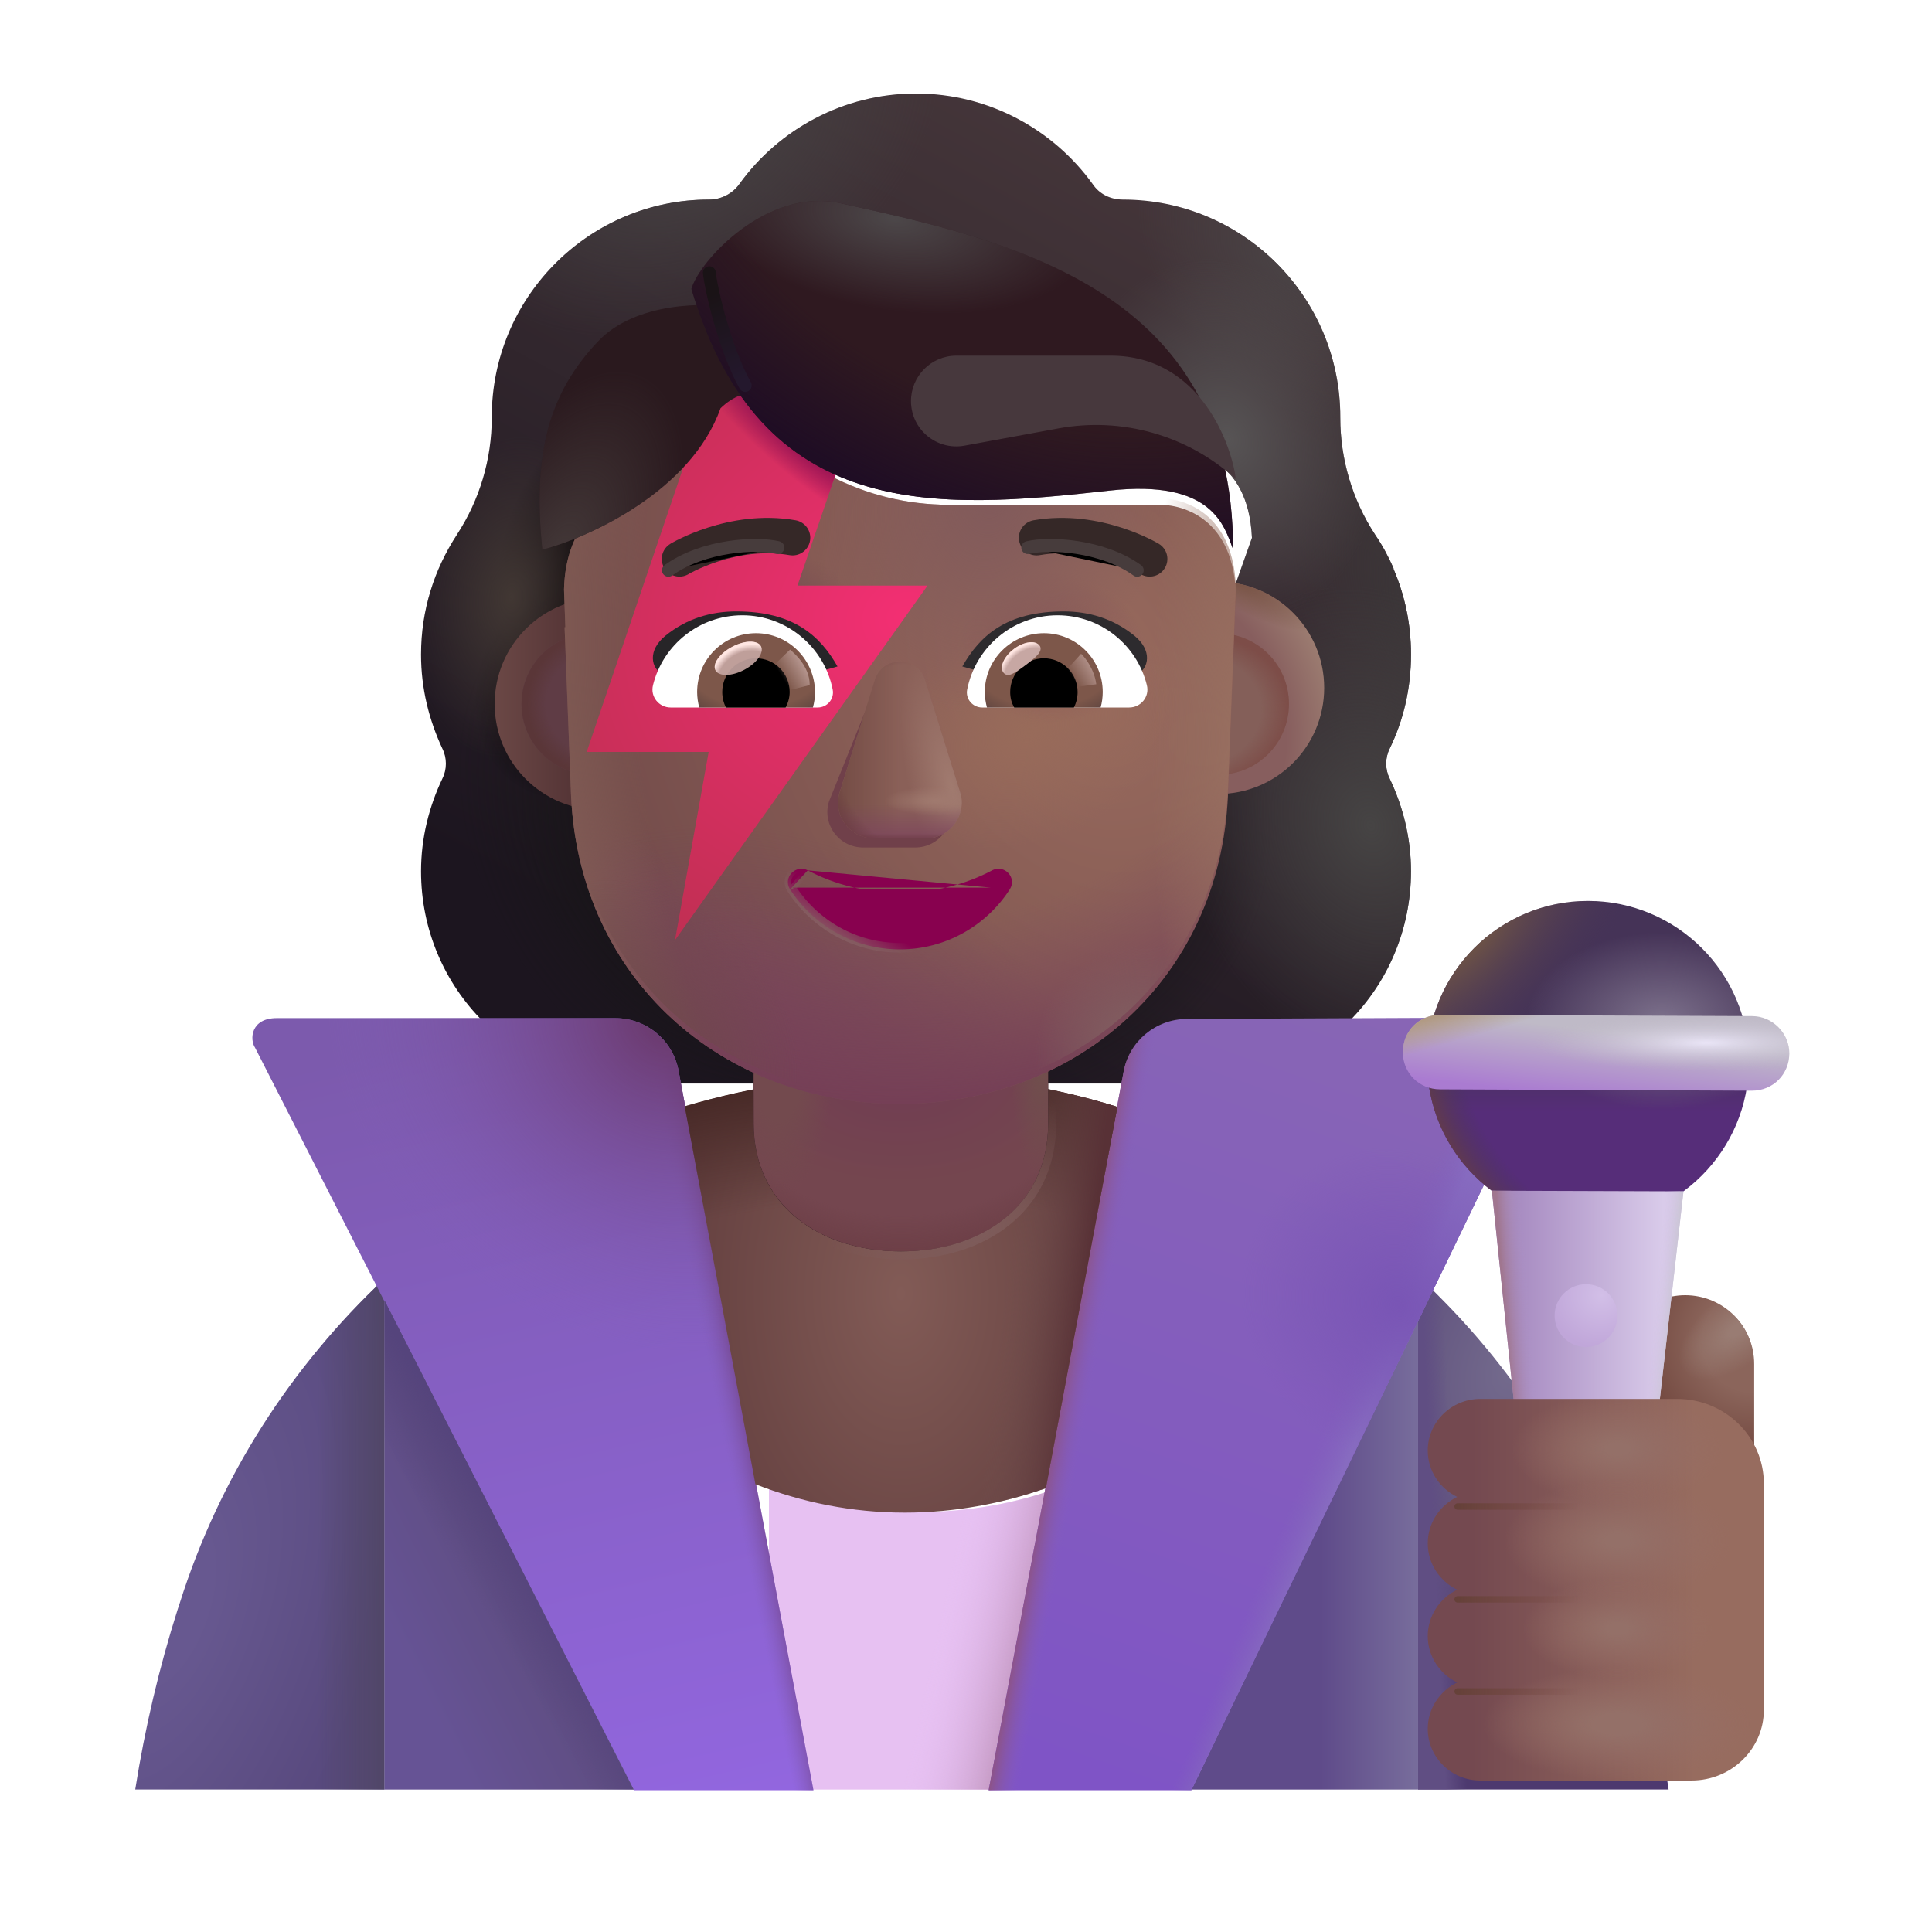<svg viewBox="1 1 30 30" xmlns="http://www.w3.org/2000/svg">
<g filter="url(#filter0_i_4002_2316)">
<path fill-rule="evenodd" clip-rule="evenodd" d="M22.329 13.374C22.546 12.929 22.66 12.432 22.66 11.914C22.66 11.435 22.562 10.987 22.386 10.578H22.391C22.309 10.392 22.216 10.217 22.103 10.053L22.101 10.049C21.749 9.511 21.562 8.879 21.562 8.237V8.226C21.562 6.362 20.05 4.849 18.185 4.849C17.999 4.849 17.823 4.766 17.719 4.611C17.108 3.762 16.103 3.202 14.974 3.202C13.845 3.202 12.84 3.762 12.229 4.611C12.125 4.756 11.949 4.849 11.763 4.849C11.734 4.849 11.705 4.85 11.676 4.85C9.851 4.896 8.386 6.391 8.386 8.226V8.237C8.386 8.879 8.199 9.511 7.847 10.049L7.845 10.053C7.494 10.591 7.288 11.222 7.288 11.914C7.288 12.442 7.412 12.929 7.619 13.374C7.692 13.52 7.692 13.696 7.619 13.841C7.412 14.276 7.288 14.762 7.288 15.28C7.288 17.104 8.759 18.575 10.582 18.575H19.366C21.189 18.575 22.66 17.104 22.66 15.28C22.66 14.762 22.536 14.276 22.329 13.841C22.256 13.696 22.256 13.52 22.329 13.374ZM9.78 10.639H9.767L10.994 13.05C11.12 15.919 12.24 13.05 14.974 13.05C17.709 13.05 18.901 16.243 19.027 13.374L20.19 10.102C20.135 8.828 19.212 8.738 19.027 8.738H15.731C14.43 8.738 13.201 8.101 12.467 7.026C12.341 6.848 12.078 6.879 11.994 7.078L11.91 7.276C11.679 7.851 11.239 8.289 10.693 8.54C10.677 8.545 10.659 8.553 10.64 8.561C10.622 8.569 10.604 8.576 10.588 8.582C10.346 8.707 9.78 9.083 9.759 10.054L9.769 10.367L9.78 10.639Z" fill="url(#paint0_linear_4002_2316)"/>
<path fill-rule="evenodd" clip-rule="evenodd" d="M22.329 13.374C22.546 12.929 22.66 12.432 22.66 11.914C22.66 11.435 22.562 10.987 22.386 10.578H22.391C22.309 10.392 22.216 10.217 22.103 10.053L22.101 10.049C21.749 9.511 21.562 8.879 21.562 8.237V8.226C21.562 6.362 20.05 4.849 18.185 4.849C17.999 4.849 17.823 4.766 17.719 4.611C17.108 3.762 16.103 3.202 14.974 3.202C13.845 3.202 12.84 3.762 12.229 4.611C12.125 4.756 11.949 4.849 11.763 4.849C11.734 4.849 11.705 4.85 11.676 4.85C9.851 4.896 8.386 6.391 8.386 8.226V8.237C8.386 8.879 8.199 9.511 7.847 10.049L7.845 10.053C7.494 10.591 7.288 11.222 7.288 11.914C7.288 12.442 7.412 12.929 7.619 13.374C7.692 13.52 7.692 13.696 7.619 13.841C7.412 14.276 7.288 14.762 7.288 15.28C7.288 17.104 8.759 18.575 10.582 18.575H19.366C21.189 18.575 22.66 17.104 22.66 15.28C22.66 14.762 22.536 14.276 22.329 13.841C22.256 13.696 22.256 13.52 22.329 13.374ZM9.78 10.639H9.767L10.994 13.05C11.12 15.919 12.24 13.05 14.974 13.05C17.709 13.05 18.901 16.243 19.027 13.374L20.19 10.102C20.135 8.828 19.212 8.738 19.027 8.738H15.731C14.43 8.738 13.201 8.101 12.467 7.026C12.341 6.848 12.078 6.879 11.994 7.078L11.91 7.276C11.679 7.851 11.239 8.289 10.693 8.54C10.677 8.545 10.659 8.553 10.64 8.561C10.622 8.569 10.604 8.576 10.588 8.582C10.346 8.707 9.78 9.083 9.759 10.054L9.769 10.367L9.78 10.639Z" fill="url(#paint1_radial_4002_2316)"/>
<path fill-rule="evenodd" clip-rule="evenodd" d="M22.329 13.374C22.546 12.929 22.66 12.432 22.66 11.914C22.66 11.435 22.562 10.987 22.386 10.578H22.391C22.309 10.392 22.216 10.217 22.103 10.053L22.101 10.049C21.749 9.511 21.562 8.879 21.562 8.237V8.226C21.562 6.362 20.05 4.849 18.185 4.849C17.999 4.849 17.823 4.766 17.719 4.611C17.108 3.762 16.103 3.202 14.974 3.202C13.845 3.202 12.84 3.762 12.229 4.611C12.125 4.756 11.949 4.849 11.763 4.849C11.734 4.849 11.705 4.85 11.676 4.85C9.851 4.896 8.386 6.391 8.386 8.226V8.237C8.386 8.879 8.199 9.511 7.847 10.049L7.845 10.053C7.494 10.591 7.288 11.222 7.288 11.914C7.288 12.442 7.412 12.929 7.619 13.374C7.692 13.52 7.692 13.696 7.619 13.841C7.412 14.276 7.288 14.762 7.288 15.28C7.288 17.104 8.759 18.575 10.582 18.575H19.366C21.189 18.575 22.66 17.104 22.66 15.28C22.66 14.762 22.536 14.276 22.329 13.841C22.256 13.696 22.256 13.52 22.329 13.374ZM9.78 10.639H9.767L10.994 13.05C11.12 15.919 12.24 13.05 14.974 13.05C17.709 13.05 18.901 16.243 19.027 13.374L20.19 10.102C20.135 8.828 19.212 8.738 19.027 8.738H15.731C14.43 8.738 13.201 8.101 12.467 7.026C12.341 6.848 12.078 6.879 11.994 7.078L11.91 7.276C11.679 7.851 11.239 8.289 10.693 8.54C10.677 8.545 10.659 8.553 10.64 8.561C10.622 8.569 10.604 8.576 10.588 8.582C10.346 8.707 9.78 9.083 9.759 10.054L9.769 10.367L9.78 10.639Z" fill="url(#paint2_radial_4002_2316)"/>
<path fill-rule="evenodd" clip-rule="evenodd" d="M22.329 13.374C22.546 12.929 22.66 12.432 22.66 11.914C22.66 11.435 22.562 10.987 22.386 10.578H22.391C22.309 10.392 22.216 10.217 22.103 10.053L22.101 10.049C21.749 9.511 21.562 8.879 21.562 8.237V8.226C21.562 6.362 20.05 4.849 18.185 4.849C17.999 4.849 17.823 4.766 17.719 4.611C17.108 3.762 16.103 3.202 14.974 3.202C13.845 3.202 12.84 3.762 12.229 4.611C12.125 4.756 11.949 4.849 11.763 4.849C11.734 4.849 11.705 4.85 11.676 4.85C9.851 4.896 8.386 6.391 8.386 8.226V8.237C8.386 8.879 8.199 9.511 7.847 10.049L7.845 10.053C7.494 10.591 7.288 11.222 7.288 11.914C7.288 12.442 7.412 12.929 7.619 13.374C7.692 13.52 7.692 13.696 7.619 13.841C7.412 14.276 7.288 14.762 7.288 15.28C7.288 17.104 8.759 18.575 10.582 18.575H19.366C21.189 18.575 22.66 17.104 22.66 15.28C22.66 14.762 22.536 14.276 22.329 13.841C22.256 13.696 22.256 13.52 22.329 13.374ZM9.78 10.639H9.767L10.994 13.05C11.12 15.919 12.24 13.05 14.974 13.05C17.709 13.05 18.901 16.243 19.027 13.374L20.19 10.102C20.135 8.828 19.212 8.738 19.027 8.738H15.731C14.43 8.738 13.201 8.101 12.467 7.026C12.341 6.848 12.078 6.879 11.994 7.078L11.91 7.276C11.679 7.851 11.239 8.289 10.693 8.54C10.677 8.545 10.659 8.553 10.64 8.561C10.622 8.569 10.604 8.576 10.588 8.582C10.346 8.707 9.78 9.083 9.759 10.054L9.769 10.367L9.78 10.639Z" fill="url(#paint3_radial_4002_2316)"/>
<path fill-rule="evenodd" clip-rule="evenodd" d="M22.329 13.374C22.546 12.929 22.66 12.432 22.66 11.914C22.66 11.435 22.562 10.987 22.386 10.578H22.391C22.309 10.392 22.216 10.217 22.103 10.053L22.101 10.049C21.749 9.511 21.562 8.879 21.562 8.237V8.226C21.562 6.362 20.05 4.849 18.185 4.849C17.999 4.849 17.823 4.766 17.719 4.611C17.108 3.762 16.103 3.202 14.974 3.202C13.845 3.202 12.84 3.762 12.229 4.611C12.125 4.756 11.949 4.849 11.763 4.849C11.734 4.849 11.705 4.85 11.676 4.85C9.851 4.896 8.386 6.391 8.386 8.226V8.237C8.386 8.879 8.199 9.511 7.847 10.049L7.845 10.053C7.494 10.591 7.288 11.222 7.288 11.914C7.288 12.442 7.412 12.929 7.619 13.374C7.692 13.52 7.692 13.696 7.619 13.841C7.412 14.276 7.288 14.762 7.288 15.28C7.288 17.104 8.759 18.575 10.582 18.575H19.366C21.189 18.575 22.66 17.104 22.66 15.28C22.66 14.762 22.536 14.276 22.329 13.841C22.256 13.696 22.256 13.52 22.329 13.374ZM9.78 10.639H9.767L10.994 13.05C11.12 15.919 12.24 13.05 14.974 13.05C17.709 13.05 18.901 16.243 19.027 13.374L20.19 10.102C20.135 8.828 19.212 8.738 19.027 8.738H15.731C14.43 8.738 13.201 8.101 12.467 7.026C12.341 6.848 12.078 6.879 11.994 7.078L11.91 7.276C11.679 7.851 11.239 8.289 10.693 8.54C10.677 8.545 10.659 8.553 10.64 8.561C10.622 8.569 10.604 8.576 10.588 8.582C10.346 8.707 9.78 9.083 9.759 10.054L9.769 10.367L9.78 10.639Z" fill="url(#paint4_radial_4002_2316)"/>
<path fill-rule="evenodd" clip-rule="evenodd" d="M22.329 13.374C22.546 12.929 22.66 12.432 22.66 11.914C22.66 11.435 22.562 10.987 22.386 10.578H22.391C22.309 10.392 22.216 10.217 22.103 10.053L22.101 10.049C21.749 9.511 21.562 8.879 21.562 8.237V8.226C21.562 6.362 20.05 4.849 18.185 4.849C17.999 4.849 17.823 4.766 17.719 4.611C17.108 3.762 16.103 3.202 14.974 3.202C13.845 3.202 12.84 3.762 12.229 4.611C12.125 4.756 11.949 4.849 11.763 4.849C11.734 4.849 11.705 4.85 11.676 4.85C9.851 4.896 8.386 6.391 8.386 8.226V8.237C8.386 8.879 8.199 9.511 7.847 10.049L7.845 10.053C7.494 10.591 7.288 11.222 7.288 11.914C7.288 12.442 7.412 12.929 7.619 13.374C7.692 13.52 7.692 13.696 7.619 13.841C7.412 14.276 7.288 14.762 7.288 15.28C7.288 17.104 8.759 18.575 10.582 18.575H19.366C21.189 18.575 22.66 17.104 22.66 15.28C22.66 14.762 22.536 14.276 22.329 13.841C22.256 13.696 22.256 13.52 22.329 13.374ZM9.78 10.639H9.767L10.994 13.05C11.12 15.919 12.24 13.05 14.974 13.05C17.709 13.05 18.901 16.243 19.027 13.374L20.19 10.102C20.135 8.828 19.212 8.738 19.027 8.738H15.731C14.43 8.738 13.201 8.101 12.467 7.026C12.341 6.848 12.078 6.879 11.994 7.078L11.91 7.276C11.679 7.851 11.239 8.289 10.693 8.54C10.677 8.545 10.659 8.553 10.64 8.561C10.622 8.569 10.604 8.576 10.588 8.582C10.346 8.707 9.78 9.083 9.759 10.054L9.769 10.367L9.78 10.639Z" fill="url(#paint5_radial_4002_2316)"/>
<path fill-rule="evenodd" clip-rule="evenodd" d="M22.329 13.374C22.546 12.929 22.66 12.432 22.66 11.914C22.66 11.435 22.562 10.987 22.386 10.578H22.391C22.309 10.392 22.216 10.217 22.103 10.053L22.101 10.049C21.749 9.511 21.562 8.879 21.562 8.237V8.226C21.562 6.362 20.05 4.849 18.185 4.849C17.999 4.849 17.823 4.766 17.719 4.611C17.108 3.762 16.103 3.202 14.974 3.202C13.845 3.202 12.84 3.762 12.229 4.611C12.125 4.756 11.949 4.849 11.763 4.849C11.734 4.849 11.705 4.85 11.676 4.85C9.851 4.896 8.386 6.391 8.386 8.226V8.237C8.386 8.879 8.199 9.511 7.847 10.049L7.845 10.053C7.494 10.591 7.288 11.222 7.288 11.914C7.288 12.442 7.412 12.929 7.619 13.374C7.692 13.52 7.692 13.696 7.619 13.841C7.412 14.276 7.288 14.762 7.288 15.28C7.288 17.104 8.759 18.575 10.582 18.575H19.366C21.189 18.575 22.66 17.104 22.66 15.28C22.66 14.762 22.536 14.276 22.329 13.841C22.256 13.696 22.256 13.52 22.329 13.374ZM9.78 10.639H9.767L10.994 13.05C11.12 15.919 12.24 13.05 14.974 13.05C17.709 13.05 18.901 16.243 19.027 13.374L20.19 10.102C20.135 8.828 19.212 8.738 19.027 8.738H15.731C14.43 8.738 13.201 8.101 12.467 7.026C12.341 6.848 12.078 6.879 11.994 7.078L11.91 7.276C11.679 7.851 11.239 8.289 10.693 8.54C10.677 8.545 10.659 8.553 10.64 8.561C10.622 8.569 10.604 8.576 10.588 8.582C10.346 8.707 9.78 9.083 9.759 10.054L9.769 10.367L9.78 10.639Z" fill="url(#paint6_radial_4002_2316)"/>
<path fill-rule="evenodd" clip-rule="evenodd" d="M22.329 13.374C22.546 12.929 22.66 12.432 22.66 11.914C22.66 11.435 22.562 10.987 22.386 10.578H22.391C22.309 10.392 22.216 10.217 22.103 10.053L22.101 10.049C21.749 9.511 21.562 8.879 21.562 8.237V8.226C21.562 6.362 20.05 4.849 18.185 4.849C17.999 4.849 17.823 4.766 17.719 4.611C17.108 3.762 16.103 3.202 14.974 3.202C13.845 3.202 12.84 3.762 12.229 4.611C12.125 4.756 11.949 4.849 11.763 4.849C11.734 4.849 11.705 4.85 11.676 4.85C9.851 4.896 8.386 6.391 8.386 8.226V8.237C8.386 8.879 8.199 9.511 7.847 10.049L7.845 10.053C7.494 10.591 7.288 11.222 7.288 11.914C7.288 12.442 7.412 12.929 7.619 13.374C7.692 13.52 7.692 13.696 7.619 13.841C7.412 14.276 7.288 14.762 7.288 15.28C7.288 17.104 8.759 18.575 10.582 18.575H19.366C21.189 18.575 22.66 17.104 22.66 15.28C22.66 14.762 22.536 14.276 22.329 13.841C22.256 13.696 22.256 13.52 22.329 13.374ZM9.78 10.639H9.767L10.994 13.05C11.12 15.919 12.24 13.05 14.974 13.05C17.709 13.05 18.901 16.243 19.027 13.374L20.19 10.102C20.135 8.828 19.212 8.738 19.027 8.738H15.731C14.43 8.738 13.201 8.101 12.467 7.026C12.341 6.848 12.078 6.879 11.994 7.078L11.91 7.276C11.679 7.851 11.239 8.289 10.693 8.54C10.677 8.545 10.659 8.553 10.64 8.561C10.622 8.569 10.604 8.576 10.588 8.582C10.346 8.707 9.78 9.083 9.759 10.054L9.769 10.367L9.78 10.639Z" fill="url(#paint7_radial_4002_2316)"/>
<path fill-rule="evenodd" clip-rule="evenodd" d="M22.329 13.374C22.546 12.929 22.66 12.432 22.66 11.914C22.66 11.435 22.562 10.987 22.386 10.578H22.391C22.309 10.392 22.216 10.217 22.103 10.053L22.101 10.049C21.749 9.511 21.562 8.879 21.562 8.237V8.226C21.562 6.362 20.05 4.849 18.185 4.849C17.999 4.849 17.823 4.766 17.719 4.611C17.108 3.762 16.103 3.202 14.974 3.202C13.845 3.202 12.84 3.762 12.229 4.611C12.125 4.756 11.949 4.849 11.763 4.849C11.734 4.849 11.705 4.85 11.676 4.85C9.851 4.896 8.386 6.391 8.386 8.226V8.237C8.386 8.879 8.199 9.511 7.847 10.049L7.845 10.053C7.494 10.591 7.288 11.222 7.288 11.914C7.288 12.442 7.412 12.929 7.619 13.374C7.692 13.52 7.692 13.696 7.619 13.841C7.412 14.276 7.288 14.762 7.288 15.28C7.288 17.104 8.759 18.575 10.582 18.575H19.366C21.189 18.575 22.66 17.104 22.66 15.28C22.66 14.762 22.536 14.276 22.329 13.841C22.256 13.696 22.256 13.52 22.329 13.374ZM9.78 10.639H9.767L10.994 13.05C11.12 15.919 12.24 13.05 14.974 13.05C17.709 13.05 18.901 16.243 19.027 13.374L20.19 10.102C20.135 8.828 19.212 8.738 19.027 8.738H15.731C14.43 8.738 13.201 8.101 12.467 7.026C12.341 6.848 12.078 6.879 11.994 7.078L11.91 7.276C11.679 7.851 11.239 8.289 10.693 8.54C10.677 8.545 10.659 8.553 10.64 8.561C10.622 8.569 10.604 8.576 10.588 8.582C10.346 8.707 9.78 9.083 9.759 10.054L9.769 10.367L9.78 10.639Z" fill="url(#paint8_radial_4002_2316)"/>
<path fill-rule="evenodd" clip-rule="evenodd" d="M22.329 13.374C22.546 12.929 22.66 12.432 22.66 11.914C22.66 11.435 22.562 10.987 22.386 10.578H22.391C22.309 10.392 22.216 10.217 22.103 10.053L22.101 10.049C21.749 9.511 21.562 8.879 21.562 8.237V8.226C21.562 6.362 20.05 4.849 18.185 4.849C17.999 4.849 17.823 4.766 17.719 4.611C17.108 3.762 16.103 3.202 14.974 3.202C13.845 3.202 12.84 3.762 12.229 4.611C12.125 4.756 11.949 4.849 11.763 4.849C11.734 4.849 11.705 4.85 11.676 4.85C9.851 4.896 8.386 6.391 8.386 8.226V8.237C8.386 8.879 8.199 9.511 7.847 10.049L7.845 10.053C7.494 10.591 7.288 11.222 7.288 11.914C7.288 12.442 7.412 12.929 7.619 13.374C7.692 13.52 7.692 13.696 7.619 13.841C7.412 14.276 7.288 14.762 7.288 15.28C7.288 17.104 8.759 18.575 10.582 18.575H19.366C21.189 18.575 22.66 17.104 22.66 15.28C22.66 14.762 22.536 14.276 22.329 13.841C22.256 13.696 22.256 13.52 22.329 13.374ZM9.78 10.639H9.767L10.994 13.05C11.12 15.919 12.24 13.05 14.974 13.05C17.709 13.05 18.901 16.243 19.027 13.374L20.19 10.102C20.135 8.828 19.212 8.738 19.027 8.738H15.731C14.43 8.738 13.201 8.101 12.467 7.026C12.341 6.848 12.078 6.879 11.994 7.078L11.91 7.276C11.679 7.851 11.239 8.289 10.693 8.54C10.677 8.545 10.659 8.553 10.64 8.561C10.622 8.569 10.604 8.576 10.588 8.582C10.346 8.707 9.78 9.083 9.759 10.054L9.769 10.367L9.78 10.639Z" fill="url(#paint9_radial_4002_2316)"/>
<path fill-rule="evenodd" clip-rule="evenodd" d="M22.329 13.374C22.546 12.929 22.66 12.432 22.66 11.914C22.66 11.435 22.562 10.987 22.386 10.578H22.391C22.309 10.392 22.216 10.217 22.103 10.053L22.101 10.049C21.749 9.511 21.562 8.879 21.562 8.237V8.226C21.562 6.362 20.05 4.849 18.185 4.849C17.999 4.849 17.823 4.766 17.719 4.611C17.108 3.762 16.103 3.202 14.974 3.202C13.845 3.202 12.84 3.762 12.229 4.611C12.125 4.756 11.949 4.849 11.763 4.849C11.734 4.849 11.705 4.85 11.676 4.85C9.851 4.896 8.386 6.391 8.386 8.226V8.237C8.386 8.879 8.199 9.511 7.847 10.049L7.845 10.053C7.494 10.591 7.288 11.222 7.288 11.914C7.288 12.442 7.412 12.929 7.619 13.374C7.692 13.52 7.692 13.696 7.619 13.841C7.412 14.276 7.288 14.762 7.288 15.28C7.288 17.104 8.759 18.575 10.582 18.575H19.366C21.189 18.575 22.66 17.104 22.66 15.28C22.66 14.762 22.536 14.276 22.329 13.841C22.256 13.696 22.256 13.52 22.329 13.374ZM9.78 10.639H9.767L10.994 13.05C11.12 15.919 12.24 13.05 14.974 13.05C17.709 13.05 18.901 16.243 19.027 13.374L20.19 10.102C20.135 8.828 19.212 8.738 19.027 8.738H15.731C14.43 8.738 13.201 8.101 12.467 7.026C12.341 6.848 12.078 6.879 11.994 7.078L11.91 7.276C11.679 7.851 11.239 8.289 10.693 8.54C10.677 8.545 10.659 8.553 10.64 8.561C10.622 8.569 10.604 8.576 10.588 8.582C10.346 8.707 9.78 9.083 9.759 10.054L9.769 10.367L9.78 10.639Z" fill="url(#paint10_radial_4002_2316)"/>
</g>
<g filter="url(#filter1_i_4002_2316)">
<path d="M12.74 24.048V28.788H18.053L17.25 24.098C16.57 24.348 15.83 24.478 15.06 24.478C14.25 24.488 13.46 24.328 12.74 24.048Z" fill="#E7C1F2"/>
<path d="M12.74 24.048V28.788H18.053L17.25 24.098C16.57 24.348 15.83 24.478 15.06 24.478C14.25 24.488 13.46 24.328 12.74 24.048Z" fill="url(#paint11_linear_4002_2316)"/>
</g>
<path d="M6.97 28.787V20.857C5.53 22.207 4.41 23.927 3.79 25.897L3.76 25.987C3.47 26.897 3.25 27.837 3.1 28.787H6.97Z" fill="url(#paint12_radial_4002_2316)"/>
<path d="M6.97 28.787V20.857C5.53 22.207 4.41 23.927 3.79 25.897L3.76 25.987C3.47 26.897 3.25 27.837 3.1 28.787H6.97Z" fill="url(#paint13_linear_4002_2316)"/>
<path d="M26.91 28.787C26.77 27.827 26.55 26.877 26.26 25.947C25.63 23.937 24.5 22.187 23.02 20.817V28.787H26.91Z" fill="url(#paint14_radial_4002_2316)"/>
<path d="M26.91 28.787C26.77 27.827 26.55 26.877 26.26 25.947C25.63 23.937 24.5 22.187 23.02 20.817V28.787H26.91Z" fill="url(#paint15_linear_4002_2316)"/>
<path d="M23.02 28.788V21.485L19.5 28.788H23.02Z" fill="url(#paint16_linear_4002_2316)"/>
<path d="M24.205 16.801L19.426 16.822C18.947 16.825 18.536 17.167 18.448 17.638L16.352 28.798H19.5L24.825 17.781C25.045 17.321 24.705 16.801 24.205 16.801Z" fill="url(#paint17_linear_4002_2316)"/>
<path d="M24.205 16.801L19.426 16.822C18.947 16.825 18.536 17.167 18.448 17.638L16.352 28.798H19.5L24.825 17.781C25.045 17.321 24.705 16.801 24.205 16.801Z" fill="url(#paint18_linear_4002_2316)"/>
<path d="M24.205 16.801L19.426 16.822C18.947 16.825 18.536 17.167 18.448 17.638L16.352 28.798H19.5L24.825 17.781C25.045 17.321 24.705 16.801 24.205 16.801Z" fill="url(#paint19_linear_4002_2316)"/>
<path d="M24.205 16.801L19.426 16.822C18.947 16.825 18.536 17.167 18.448 17.638L16.352 28.798H19.5L24.825 17.781C25.045 17.321 24.705 16.801 24.205 16.801Z" fill="url(#paint20_radial_4002_2316)"/>
<path d="M5.297 16.809H10.553C11.034 16.809 11.447 17.152 11.536 17.625L13.631 28.798H10.841L4.961 17.269C4.875 17.144 4.891 16.809 5.297 16.809Z" fill="url(#paint21_linear_4002_2316)"/>
<path d="M5.297 16.809H10.553C11.034 16.809 11.447 17.152 11.536 17.625L13.631 28.798H10.841L4.961 17.269C4.875 17.144 4.891 16.809 5.297 16.809Z" fill="url(#paint22_linear_4002_2316)"/>
<path d="M5.297 16.809H10.553C11.034 16.809 11.447 17.152 11.536 17.625L13.631 28.798H10.841L4.961 17.269C4.875 17.144 4.891 16.809 5.297 16.809Z" fill="url(#paint23_radial_4002_2316)"/>
<path d="M6.97 28.788H10.84L6.97 21.192V28.788Z" fill="url(#paint24_linear_4002_2316)"/>
<path d="M6.97 28.788H10.84L6.97 21.192V28.788Z" fill="url(#paint25_linear_4002_2316)"/>
<path d="M15.01 17.688C13.85 17.688 12.712 17.859 11.632 18.179L12.73 24.047C13.45 24.328 14.23 24.488 15.05 24.488C15.82 24.488 16.56 24.348 17.24 24.108L18.35 18.188C17.3 17.858 16.17 17.688 15.01 17.688Z" fill="url(#paint26_radial_4002_2316)"/>
<path d="M15.01 17.688C13.85 17.688 12.712 17.859 11.632 18.179L12.73 24.047C13.45 24.328 14.23 24.488 15.05 24.488C15.82 24.488 16.56 24.348 17.24 24.108L18.35 18.188C17.3 17.858 16.17 17.688 15.01 17.688Z" fill="url(#paint27_radial_4002_2316)"/>
<path d="M15.01 17.688C13.85 17.688 12.712 17.859 11.632 18.179L12.73 24.047C13.45 24.328 14.23 24.488 15.05 24.488C15.82 24.488 16.56 24.348 17.24 24.108L18.35 18.188C17.3 17.858 16.17 17.688 15.01 17.688Z" fill="url(#paint28_linear_4002_2316)"/>
<g filter="url(#filter2_f_4002_2316)">
<path d="M12.704 15.654H17.275V18.453C17.275 19.716 16.252 20.431 14.99 20.431C13.727 20.431 12.704 19.716 12.704 18.453V15.654Z" stroke="url(#paint29_radial_4002_2316)" stroke-width="0.25"/>
</g>
<path d="M12.704 15.654H17.275V18.453C17.275 19.716 16.252 20.431 14.99 20.431C13.727 20.431 12.704 19.716 12.704 18.453V15.654Z" fill="url(#paint30_radial_4002_2316)"/>
<path d="M12.704 15.654H17.275V18.453C17.275 19.716 16.252 20.431 14.99 20.431C13.727 20.431 12.704 19.716 12.704 18.453V15.654Z" fill="url(#paint31_radial_4002_2316)"/>
<path d="M12.704 15.654H17.275V18.453C17.275 19.716 16.252 20.431 14.99 20.431C13.727 20.431 12.704 19.716 12.704 18.453V15.654Z" fill="url(#paint32_radial_4002_2316)"/>
<path d="M12.704 15.654H17.275V18.453C17.275 19.716 16.252 20.431 14.99 20.431C13.727 20.431 12.704 19.716 12.704 18.453V15.654Z" fill="url(#paint33_radial_4002_2316)"/>
<path d="M27.169 21.112C27.759 21.112 28.239 21.592 28.239 22.182V24.632H26.099V22.182C26.099 21.592 26.579 21.112 27.169 21.112Z" fill="url(#paint34_radial_4002_2316)"/>
<path d="M27.169 21.112C27.759 21.112 28.239 21.592 28.239 22.182V24.632H26.099V22.182C26.099 21.592 26.579 21.112 27.169 21.112Z" fill="url(#paint35_radial_4002_2316)"/>
<path d="M25.658 19.986C27.038 19.986 28.157 18.868 28.157 17.488C28.157 16.108 27.038 14.99 25.658 14.99C24.279 14.99 23.16 16.108 23.16 17.488C23.16 18.868 24.279 19.986 25.658 19.986Z" fill="url(#paint36_linear_4002_2316)"/>
<path d="M25.658 19.986C27.038 19.986 28.157 18.868 28.157 17.488C28.157 16.108 27.038 14.99 25.658 14.99C24.279 14.99 23.16 16.108 23.16 17.488C23.16 18.868 24.279 19.986 25.658 19.986Z" fill="url(#paint37_radial_4002_2316)"/>
<path d="M25.658 19.986C27.038 19.986 28.157 18.868 28.157 17.488C28.157 16.108 27.038 14.99 25.658 14.99C24.279 14.99 23.16 16.108 23.16 17.488C23.16 18.868 24.279 19.986 25.658 19.986Z" fill="url(#paint38_radial_4002_2316)"/>
<path d="M25.658 19.986C27.038 19.986 28.157 18.868 28.157 17.488C28.157 16.108 27.038 14.99 25.658 14.99C24.279 14.99 23.16 16.108 23.16 17.488C23.16 18.868 24.279 19.986 25.658 19.986Z" fill="url(#paint39_radial_4002_2316)"/>
<g filter="url(#filter3_i_4002_2316)">
<path d="M28.106 16.828L23.262 16.808C22.937 16.808 22.683 17.062 22.683 17.387C22.683 17.712 22.937 17.965 23.262 17.965L28.106 17.986C28.431 17.986 28.684 17.732 28.684 17.407C28.684 17.092 28.421 16.828 28.106 16.828Z" fill="url(#paint40_linear_4002_2316)"/>
<path d="M28.106 16.828L23.262 16.808C22.937 16.808 22.683 17.062 22.683 17.387C22.683 17.712 22.937 17.965 23.262 17.965L28.106 17.986C28.431 17.986 28.684 17.732 28.684 17.407C28.684 17.092 28.421 16.828 28.106 16.828Z" fill="url(#paint41_radial_4002_2316)"/>
<path d="M28.106 16.828L23.262 16.808C22.937 16.808 22.683 17.062 22.683 17.387C22.683 17.712 22.937 17.965 23.262 17.965L28.106 17.986C28.431 17.986 28.684 17.732 28.684 17.407C28.684 17.092 28.421 16.828 28.106 16.828Z" fill="url(#paint42_linear_4002_2316)"/>
</g>
<path d="M25.618 26.628C25.212 26.628 24.877 26.323 24.836 25.917L24.166 19.489L27.141 19.499L26.41 25.927C26.359 26.333 26.014 26.628 25.618 26.628Z" fill="url(#paint43_linear_4002_2316)"/>
<path d="M25.618 26.628C25.212 26.628 24.877 26.323 24.836 25.917L24.166 19.489L27.141 19.499L26.41 25.927C26.359 26.333 26.014 26.628 25.618 26.628Z" fill="url(#paint44_linear_4002_2316)"/>
<path d="M25.618 26.628C25.212 26.628 24.877 26.323 24.836 25.917L24.166 19.489L27.141 19.499L26.41 25.927C26.359 26.333 26.014 26.628 25.618 26.628Z" fill="url(#paint45_linear_4002_2316)"/>
<g filter="url(#filter4_ii_4002_2316)">
<path d="M25.628 21.916C25.897 21.916 26.115 21.698 26.115 21.428C26.115 21.159 25.897 20.941 25.628 20.941C25.359 20.941 25.14 21.159 25.14 21.428C25.14 21.698 25.359 21.916 25.628 21.916Z" fill="url(#paint46_radial_4002_2316)"/>
</g>
<g filter="url(#filter5_i_4002_2316)">
<path d="M23.02 23.674C23.02 23.234 23.385 22.872 23.836 22.872H26.89C27.635 22.872 28.239 23.461 28.239 24.187V27.701C28.239 28.307 27.736 28.798 27.115 28.798H23.836C23.385 28.798 23.02 28.435 23.02 27.995C23.02 27.681 23.206 27.407 23.477 27.275C23.206 27.144 23.02 26.869 23.02 26.555C23.02 26.241 23.206 25.966 23.477 25.835C23.206 25.704 23.02 25.429 23.02 25.115C23.02 24.8 23.206 24.526 23.477 24.394C23.206 24.263 23.02 23.988 23.02 23.674Z" fill="url(#paint47_linear_4002_2316)"/>
<path d="M23.02 23.674C23.02 23.234 23.385 22.872 23.836 22.872H26.89C27.635 22.872 28.239 23.461 28.239 24.187V27.701C28.239 28.307 27.736 28.798 27.115 28.798H23.836C23.385 28.798 23.02 28.435 23.02 27.995C23.02 27.681 23.206 27.407 23.477 27.275C23.206 27.144 23.02 26.869 23.02 26.555C23.02 26.241 23.206 25.966 23.477 25.835C23.206 25.704 23.02 25.429 23.02 25.115C23.02 24.8 23.206 24.526 23.477 24.394C23.206 24.263 23.02 23.988 23.02 23.674Z" fill="url(#paint48_radial_4002_2316)"/>
<path d="M23.02 23.674C23.02 23.234 23.385 22.872 23.836 22.872H26.89C27.635 22.872 28.239 23.461 28.239 24.187V27.701C28.239 28.307 27.736 28.798 27.115 28.798H23.836C23.385 28.798 23.02 28.435 23.02 27.995C23.02 27.681 23.206 27.407 23.477 27.275C23.206 27.144 23.02 26.869 23.02 26.555C23.02 26.241 23.206 25.966 23.477 25.835C23.206 25.704 23.02 25.429 23.02 25.115C23.02 24.8 23.206 24.526 23.477 24.394C23.206 24.263 23.02 23.988 23.02 23.674Z" fill="url(#paint49_radial_4002_2316)"/>
<path d="M23.02 23.674C23.02 23.234 23.385 22.872 23.836 22.872H26.89C27.635 22.872 28.239 23.461 28.239 24.187V27.701C28.239 28.307 27.736 28.798 27.115 28.798H23.836C23.385 28.798 23.02 28.435 23.02 27.995C23.02 27.681 23.206 27.407 23.477 27.275C23.206 27.144 23.02 26.869 23.02 26.555C23.02 26.241 23.206 25.966 23.477 25.835C23.206 25.704 23.02 25.429 23.02 25.115C23.02 24.8 23.206 24.526 23.477 24.394C23.206 24.263 23.02 23.988 23.02 23.674Z" fill="url(#paint50_radial_4002_2316)"/>
<path d="M23.02 23.674C23.02 23.234 23.385 22.872 23.836 22.872H26.89C27.635 22.872 28.239 23.461 28.239 24.187V27.701C28.239 28.307 27.736 28.798 27.115 28.798H23.836C23.385 28.798 23.02 28.435 23.02 27.995C23.02 27.681 23.206 27.407 23.477 27.275C23.206 27.144 23.02 26.869 23.02 26.555C23.02 26.241 23.206 25.966 23.477 25.835C23.206 25.704 23.02 25.429 23.02 25.115C23.02 24.8 23.206 24.526 23.477 24.394C23.206 24.263 23.02 23.988 23.02 23.674Z" fill="url(#paint51_radial_4002_2316)"/>
</g>
<g filter="url(#filter6_f_4002_2316)">
<path d="M23.634 24.393H25.653" stroke="url(#paint52_linear_4002_2316)" stroke-width="0.1" stroke-linecap="round"/>
</g>
<g filter="url(#filter7_f_4002_2316)">
<path d="M23.634 25.835H25.653" stroke="url(#paint53_linear_4002_2316)" stroke-width="0.1" stroke-linecap="round"/>
</g>
<g filter="url(#filter8_f_4002_2316)">
<path d="M23.634 27.265H25.653" stroke="url(#paint54_linear_4002_2316)" stroke-width="0.1" stroke-linecap="round"/>
</g>
<path d="M15.353 16.824C15.609 16.834 15.875 16.855 16.141 16.875C15.875 16.855 15.619 16.834 15.353 16.824Z" fill="url(#paint55_linear_4002_2316)"/>
<path d="M15.015 16.824C15.005 16.824 14.995 16.824 14.974 16.824C15.076 16.824 15.169 16.824 15.271 16.834C15.189 16.824 15.097 16.824 15.015 16.824Z" fill="url(#paint56_linear_4002_2316)"/>
<g filter="url(#filter9_i_4002_2316)">
<path d="M10.178 13.579C11.088 13.579 11.825 12.841 11.825 11.931C11.825 11.022 11.088 10.284 10.178 10.284C9.268 10.284 8.531 11.022 8.531 11.931C8.531 12.841 9.268 13.579 10.178 13.579Z" fill="url(#paint57_linear_4002_2316)"/>
</g>
<g filter="url(#filter10_i_4002_2316)">
<path d="M19.915 13.579C20.825 13.579 21.562 12.841 21.562 11.931C21.562 11.022 20.825 10.284 19.915 10.284C19.006 10.284 18.268 11.022 18.268 11.931C18.268 12.841 19.006 13.579 19.915 13.579Z" fill="url(#paint58_radial_4002_2316)"/>
<path d="M19.915 13.579C20.825 13.579 21.562 12.841 21.562 11.931C21.562 11.022 20.825 10.284 19.915 10.284C19.006 10.284 18.268 11.022 18.268 11.931C18.268 12.841 19.006 13.579 19.915 13.579Z" fill="url(#paint59_radial_4002_2316)"/>
</g>
<g filter="url(#filter11_f_4002_2316)">
<path d="M19.915 13.031C20.523 13.031 21.015 12.539 21.015 11.931C21.015 11.324 20.523 10.832 19.915 10.832C19.308 10.832 18.816 11.324 18.816 11.931C18.816 12.539 19.308 13.031 19.915 13.031Z" fill="#845F59"/>
<path d="M19.915 13.031C20.523 13.031 21.015 12.539 21.015 11.931C21.015 11.324 20.523 10.832 19.915 10.832C19.308 10.832 18.816 11.324 18.816 11.931C18.816 12.539 19.308 13.031 19.915 13.031Z" fill="url(#paint60_radial_4002_2316)"/>
</g>
<g filter="url(#filter12_f_4002_2316)">
<path d="M10.198 13.031C10.805 13.031 11.297 12.539 11.297 11.931C11.297 11.324 10.805 10.832 10.198 10.832C9.591 10.832 9.098 11.324 9.098 11.931C9.098 12.539 9.591 13.031 10.198 13.031Z" fill="#5F3C45"/>
<path d="M10.198 13.031C10.805 13.031 11.297 12.539 11.297 11.931C11.297 11.324 10.805 10.832 10.198 10.832C9.591 10.832 9.098 11.324 9.098 11.931C9.098 12.539 9.591 13.031 10.198 13.031Z" fill="url(#paint61_radial_4002_2316)"/>
</g>
<g filter="url(#filter13_i_4002_2316)">
<path d="M9.767 10.639H9.779L9.769 10.367L9.758 10.054C9.779 9.083 10.346 8.707 10.588 8.582C10.603 8.576 10.622 8.569 10.64 8.561C10.659 8.553 10.677 8.545 10.693 8.54C11.239 8.289 11.679 7.851 11.91 7.276L11.994 7.078C12.078 6.879 12.341 6.848 12.467 7.026C13.201 8.101 14.43 8.738 15.731 8.738H19.027C19.211 8.738 20.135 8.828 20.19 10.102L20.068 13.248C19.942 16.116 17.702 18.042 14.967 18.042C12.233 18.042 9.993 16.116 9.867 13.248L9.767 10.639Z" fill="url(#paint62_radial_4002_2316)"/>
<path d="M9.767 10.639H9.779L9.769 10.367L9.758 10.054C9.779 9.083 10.346 8.707 10.588 8.582C10.603 8.576 10.622 8.569 10.64 8.561C10.659 8.553 10.677 8.545 10.693 8.54C11.239 8.289 11.679 7.851 11.91 7.276L11.994 7.078C12.078 6.879 12.341 6.848 12.467 7.026C13.201 8.101 14.43 8.738 15.731 8.738H19.027C19.211 8.738 20.135 8.828 20.19 10.102L20.068 13.248C19.942 16.116 17.702 18.042 14.967 18.042C12.233 18.042 9.993 16.116 9.867 13.248L9.767 10.639Z" fill="url(#paint63_radial_4002_2316)"/>
<path d="M9.767 10.639H9.779L9.769 10.367L9.758 10.054C9.779 9.083 10.346 8.707 10.588 8.582C10.603 8.576 10.622 8.569 10.64 8.561C10.659 8.553 10.677 8.545 10.693 8.54C11.239 8.289 11.679 7.851 11.91 7.276L11.994 7.078C12.078 6.879 12.341 6.848 12.467 7.026C13.201 8.101 14.43 8.738 15.731 8.738H19.027C19.211 8.738 20.135 8.828 20.19 10.102L20.068 13.248C19.942 16.116 17.702 18.042 14.967 18.042C12.233 18.042 9.993 16.116 9.867 13.248L9.767 10.639Z" fill="url(#paint64_radial_4002_2316)"/>
<path d="M9.767 10.639H9.779L9.769 10.367L9.758 10.054C9.779 9.083 10.346 8.707 10.588 8.582C10.603 8.576 10.622 8.569 10.64 8.561C10.659 8.553 10.677 8.545 10.693 8.54C11.239 8.289 11.679 7.851 11.91 7.276L11.994 7.078C12.078 6.879 12.341 6.848 12.467 7.026C13.201 8.101 14.43 8.738 15.731 8.738H19.027C19.211 8.738 20.135 8.828 20.19 10.102L20.068 13.248C19.942 16.116 17.702 18.042 14.967 18.042C12.233 18.042 9.993 16.116 9.867 13.248L9.767 10.639Z" fill="url(#paint65_radial_4002_2316)"/>
<path d="M9.767 10.639H9.779L9.769 10.367L9.758 10.054C9.779 9.083 10.346 8.707 10.588 8.582C10.603 8.576 10.622 8.569 10.64 8.561C10.659 8.553 10.677 8.545 10.693 8.54C11.239 8.289 11.679 7.851 11.91 7.276L11.994 7.078C12.078 6.879 12.341 6.848 12.467 7.026C13.201 8.101 14.43 8.738 15.731 8.738H19.027C19.211 8.738 20.135 8.828 20.19 10.102L20.068 13.248C19.942 16.116 17.702 18.042 14.967 18.042C12.233 18.042 9.993 16.116 9.867 13.248L9.767 10.639Z" fill="url(#paint66_radial_4002_2316)"/>
<path d="M9.767 10.639H9.779L9.769 10.367L9.758 10.054C9.779 9.083 10.346 8.707 10.588 8.582C10.603 8.576 10.622 8.569 10.64 8.561C10.659 8.553 10.677 8.545 10.693 8.54C11.239 8.289 11.679 7.851 11.91 7.276L11.994 7.078C12.078 6.879 12.341 6.848 12.467 7.026C13.201 8.101 14.43 8.738 15.731 8.738H19.027C19.211 8.738 20.135 8.828 20.19 10.102L20.068 13.248C19.942 16.116 17.702 18.042 14.967 18.042C12.233 18.042 9.993 16.116 9.867 13.248L9.767 10.639Z" fill="url(#paint67_radial_4002_2316)"/>
<path d="M9.767 10.639H9.779L9.769 10.367L9.758 10.054C9.779 9.083 10.346 8.707 10.588 8.582C10.603 8.576 10.622 8.569 10.64 8.561C10.659 8.553 10.677 8.545 10.693 8.54C11.239 8.289 11.679 7.851 11.91 7.276L11.994 7.078C12.078 6.879 12.341 6.848 12.467 7.026C13.201 8.101 14.43 8.738 15.731 8.738H19.027C19.211 8.738 20.135 8.828 20.19 10.102L20.068 13.248C19.942 16.116 17.702 18.042 14.967 18.042C12.233 18.042 9.993 16.116 9.867 13.248L9.767 10.639Z" fill="url(#paint68_radial_4002_2316)"/>
<path d="M9.767 10.639H9.779L9.769 10.367L9.758 10.054C9.779 9.083 10.346 8.707 10.588 8.582C10.603 8.576 10.622 8.569 10.64 8.561C10.659 8.553 10.677 8.545 10.693 8.54C11.239 8.289 11.679 7.851 11.91 7.276L11.994 7.078C12.078 6.879 12.341 6.848 12.467 7.026C13.201 8.101 14.43 8.738 15.731 8.738H19.027C19.211 8.738 20.135 8.828 20.19 10.102L20.068 13.248C19.942 16.116 17.702 18.042 14.967 18.042C12.233 18.042 9.993 16.116 9.867 13.248L9.767 10.639Z" fill="url(#paint69_radial_4002_2316)"/>
</g>
<path d="M9.767 10.639H9.779L9.769 10.367L9.758 10.054C9.779 9.083 10.346 8.707 10.588 8.582C10.603 8.576 10.622 8.569 10.64 8.561C10.659 8.553 10.677 8.545 10.693 8.54C11.239 8.289 11.679 7.851 11.91 7.276L11.994 7.078C12.078 6.879 12.341 6.848 12.467 7.026C13.201 8.101 14.43 8.738 15.731 8.738H19.027C19.211 8.738 20.135 8.828 20.19 10.102L20.068 13.248C19.942 16.116 17.702 18.042 14.967 18.042C12.233 18.042 9.993 16.116 9.867 13.248L9.767 10.639Z" fill="url(#paint70_radial_4002_2316)"/>
<path d="M9.767 10.639H9.779L9.769 10.367L9.758 10.054C9.779 9.083 10.346 8.707 10.588 8.582C10.603 8.576 10.622 8.569 10.64 8.561C10.659 8.553 10.677 8.545 10.693 8.54C11.239 8.289 11.679 7.851 11.91 7.276L11.994 7.078C12.078 6.879 12.341 6.848 12.467 7.026C13.201 8.101 14.43 8.738 15.731 8.738H19.027C19.211 8.738 20.135 8.828 20.19 10.102L20.068 13.248C19.942 16.116 17.702 18.042 14.967 18.042C12.233 18.042 9.993 16.116 9.867 13.248L9.767 10.639Z" fill="url(#paint71_radial_4002_2316)"/>
<path d="M9.767 10.639H9.779L9.769 10.367L9.758 10.054C9.779 9.083 10.346 8.707 10.588 8.582C10.603 8.576 10.622 8.569 10.64 8.561C10.659 8.553 10.677 8.545 10.693 8.54C11.239 8.289 11.679 7.851 11.91 7.276L11.994 7.078C12.078 6.879 12.341 6.848 12.467 7.026C13.201 8.101 14.43 8.738 15.731 8.738H19.027C19.211 8.738 20.135 8.828 20.19 10.102L20.068 13.248C19.942 16.116 17.702 18.042 14.967 18.042C12.233 18.042 9.993 16.116 9.867 13.248L9.767 10.639Z" fill="url(#paint72_radial_4002_2316)"/>
<g filter="url(#filter14_f_4002_2316)">
<path d="M14.572 11.704L13.873 13.444C13.761 13.802 14.028 14.16 14.405 14.16H15.21C15.588 14.16 15.854 13.796 15.743 13.444L15.199 11.704C15.083 11.318 14.694 11.318 14.572 11.704Z" fill="#70404A"/>
</g>
<g filter="url(#filter15_f_4002_2316)">
<path d="M14.583 11.562L14.039 13.302C13.928 13.66 14.194 14.018 14.572 14.018H15.377C15.754 14.018 16.02 13.654 15.909 13.302L15.365 11.562C15.249 11.176 14.705 11.176 14.583 11.562Z" fill="#8A6058"/>
<path d="M14.583 11.562L14.039 13.302C13.928 13.66 14.194 14.018 14.572 14.018H15.377C15.754 14.018 16.02 13.654 15.909 13.302L15.365 11.562C15.249 11.176 14.705 11.176 14.583 11.562Z" fill="url(#paint73_radial_4002_2316)"/>
<path d="M14.583 11.562L14.039 13.302C13.928 13.66 14.194 14.018 14.572 14.018H15.377C15.754 14.018 16.02 13.654 15.909 13.302L15.365 11.562C15.249 11.176 14.705 11.176 14.583 11.562Z" fill="url(#paint74_linear_4002_2316)"/>
<path d="M14.583 11.562L14.039 13.302C13.928 13.66 14.194 14.018 14.572 14.018H15.377C15.754 14.018 16.02 13.654 15.909 13.302L15.365 11.562C15.249 11.176 14.705 11.176 14.583 11.562Z" fill="url(#paint75_linear_4002_2316)"/>
<path d="M14.583 11.562L14.039 13.302C13.928 13.66 14.194 14.018 14.572 14.018H15.377C15.754 14.018 16.02 13.654 15.909 13.302L15.365 11.562C15.249 11.176 14.705 11.176 14.583 11.562Z" fill="url(#paint76_radial_4002_2316)"/>
</g>
<path d="M14.583 11.562L14.039 13.302C13.928 13.66 14.194 14.018 14.572 14.018H15.377C15.754 14.018 16.02 13.654 15.909 13.302L15.365 11.562C15.249 11.176 14.705 11.176 14.583 11.562Z" fill="url(#paint77_linear_4002_2316)"/>
<path d="M14.583 11.562L14.039 13.302C13.928 13.66 14.194 14.018 14.572 14.018H15.377C15.754 14.018 16.02 13.654 15.909 13.302L15.365 11.562C15.249 11.176 14.705 11.176 14.583 11.562Z" fill="url(#paint78_radial_4002_2316)"/>
<path d="M13.988 8.329C13.39 8.035 12.868 7.591 12.482 7.026C12.359 6.852 12.105 6.878 12.015 7.065L10.11 12.676H12.004L11.482 15.597L15.403 10.093H13.383L13.988 8.329Z" fill="url(#paint79_radial_4002_2316)"/>
<path d="M13.988 8.329C13.39 8.035 12.868 7.591 12.482 7.026C12.359 6.852 12.105 6.878 12.015 7.065L10.11 12.676H12.004L11.482 15.597L15.403 10.093H13.383L13.988 8.329Z" fill="url(#paint80_radial_4002_2316)"/>
<path d="M13.543 14.515L13.543 14.515C13.956 14.735 14.449 14.862 14.974 14.862C15.504 14.862 15.992 14.735 16.406 14.515L16.406 14.514L16.406 14.514C16.5 14.466 16.599 14.494 16.657 14.557C16.717 14.62 16.738 14.72 16.679 14.811M13.543 14.515L16.637 14.783M13.543 14.515L13.542 14.514C13.447 14.465 13.349 14.496 13.29 14.559C13.232 14.622 13.209 14.722 13.269 14.811M13.543 14.515L13.311 14.783M16.679 14.811C16.679 14.811 16.679 14.811 16.679 14.811L16.637 14.783M16.679 14.811C16.679 14.811 16.679 14.81 16.679 14.81L16.637 14.783M16.679 14.811C16.319 15.369 15.69 15.742 14.974 15.742C14.258 15.742 13.63 15.37 13.269 14.811M16.637 14.783C16.285 15.329 15.672 15.692 14.974 15.692C14.276 15.692 13.663 15.329 13.311 14.783M13.269 14.811C13.27 14.811 13.27 14.811 13.27 14.811L13.311 14.783M13.269 14.811C13.269 14.811 13.269 14.811 13.269 14.81L13.311 14.783" fill="#88014F" stroke="url(#paint81_linear_4002_2316)" stroke-width="0.1"/>
<g filter="url(#filter16_i_4002_2316)">
<path d="M16.143 11.349C16.415 10.871 16.828 10.494 17.717 10.494C18.106 10.494 18.481 10.602 18.815 10.871C19.09 11.094 19.053 11.378 18.84 11.485L18.271 11.81C17.604 11.594 16.866 11.565 16.143 11.349Z" fill="#2D2B2E"/>
</g>
<g filter="url(#filter17_i_4002_2316)">
<path d="M13.805 11.349C13.534 10.871 13.12 10.494 12.232 10.494C11.842 10.494 11.467 10.602 11.133 10.871C10.858 11.094 10.895 11.378 11.108 11.485L11.677 11.81C12.345 11.594 13.082 11.565 13.805 11.349Z" fill="#272528"/>
</g>
<g filter="url(#filter18_i_4002_2316)">
<path d="M11.496 10.112L11.492 10.114C11.492 10.114 11.492 10.115 11.491 10.115C11.361 10.192 11.193 10.15 11.115 10.02C11.037 9.89 11.079 9.722 11.21 9.644L11.21 9.643L11.211 9.643L11.214 9.641L11.224 9.635C11.232 9.631 11.243 9.624 11.257 9.617C11.285 9.601 11.325 9.581 11.376 9.557C11.477 9.508 11.62 9.447 11.796 9.391C12.143 9.28 12.63 9.187 13.155 9.279C13.304 9.306 13.404 9.448 13.378 9.597C13.351 9.747 13.209 9.846 13.06 9.82C12.652 9.748 12.26 9.819 11.962 9.914C11.815 9.961 11.695 10.013 11.612 10.052C11.571 10.072 11.539 10.088 11.518 10.099C11.508 10.105 11.501 10.109 11.496 10.112Z" fill="#352827"/>
</g>
<g filter="url(#filter19_i_4002_2316)">
<path fill-rule="evenodd" clip-rule="evenodd" d="M18.794 9.644C18.794 9.644 18.794 9.644 18.653 9.879L18.794 9.644C18.924 9.722 18.966 9.89 18.888 10.02C18.81 10.15 18.642 10.192 18.512 10.115C18.512 10.115 18.512 10.114 18.511 10.114L18.507 10.112C18.502 10.109 18.495 10.105 18.485 10.099C18.464 10.088 18.433 10.072 18.391 10.052C18.308 10.013 18.188 9.961 18.041 9.914C17.744 9.819 17.352 9.748 16.944 9.82C16.794 9.846 16.652 9.747 16.625 9.597C16.599 9.448 16.699 9.306 16.848 9.279C17.373 9.187 17.86 9.28 18.208 9.391C18.383 9.447 18.527 9.508 18.628 9.557C18.678 9.581 18.718 9.601 18.746 9.617C18.76 9.624 18.771 9.631 18.779 9.635L18.789 9.641L18.792 9.643L18.793 9.643L18.794 9.644Z" fill="#352827"/>
</g>
<path d="M17.422 10.554C18.09 10.554 18.655 11.015 18.808 11.638C18.854 11.816 18.717 11.986 18.534 11.986H16.251C16.105 11.986 15.989 11.854 16.018 11.708C16.147 11.052 16.724 10.554 17.422 10.554Z" fill="white"/>
<path d="M17.21 10.832C17.716 10.832 18.123 11.243 18.123 11.745C18.123 11.829 18.111 11.912 18.09 11.986H16.325C16.305 11.908 16.292 11.829 16.292 11.745C16.292 11.243 16.703 10.832 17.21 10.832Z" fill="url(#paint82_radial_4002_2316)"/>
<path d="M16.686 11.746C16.686 11.455 16.919 11.222 17.21 11.222C17.5 11.222 17.733 11.455 17.733 11.746C17.733 11.833 17.712 11.916 17.675 11.986H16.749C16.707 11.916 16.686 11.833 16.686 11.746Z" fill="black"/>
<g filter="url(#filter20_f_4002_2316)">
<path d="M17.142 11.025C17.207 11.112 17.072 11.218 16.917 11.334C16.762 11.45 16.647 11.531 16.582 11.444C16.517 11.357 16.59 11.193 16.744 11.077C16.899 10.961 17.077 10.938 17.142 11.025Z" fill="#C7A7A3"/>
<path d="M17.142 11.025C17.207 11.112 17.072 11.218 16.917 11.334C16.762 11.45 16.647 11.531 16.582 11.444C16.517 11.357 16.59 11.193 16.744 11.077C16.899 10.961 17.077 10.938 17.142 11.025Z" fill="url(#paint83_radial_4002_2316)"/>
</g>
<g filter="url(#filter21_f_4002_2316)">
<path d="M18.023 11.625C17.99 11.389 17.852 11.211 17.787 11.152L17.521 11.444L17.641 11.677L18.023 11.625Z" fill="url(#paint84_linear_4002_2316)"/>
</g>
<path d="M12.527 10.554C11.858 10.554 11.293 11.015 11.14 11.638C11.094 11.816 11.231 11.986 11.414 11.986H13.698C13.843 11.986 13.959 11.854 13.93 11.708C13.802 11.052 13.22 10.554 12.527 10.554Z" fill="white"/>
<path d="M12.739 10.832C12.232 10.832 11.825 11.243 11.825 11.745C11.825 11.829 11.838 11.912 11.858 11.986H13.623C13.644 11.908 13.656 11.829 13.656 11.745C13.652 11.243 13.245 10.832 12.739 10.832Z" fill="url(#paint85_radial_4002_2316)"/>
<path d="M13.262 11.746C13.262 11.455 13.029 11.222 12.738 11.222C12.448 11.222 12.215 11.455 12.215 11.746C12.215 11.833 12.236 11.916 12.273 11.986H13.199C13.237 11.916 13.262 11.833 13.262 11.746Z" fill="black"/>
<g filter="url(#filter22_f_4002_2316)">
<path d="M13.573 11.638C13.573 11.343 13.333 11.146 13.268 11.087L12.973 11.372L13.155 11.742L13.573 11.638Z" fill="url(#paint86_linear_4002_2316)"/>
</g>
<g filter="url(#filter23_f_4002_2316)">
<ellipse cx="12.463" cy="11.222" rx="0.399" ry="0.202" transform="rotate(-27.914 12.463 11.222)" fill="#C7A7A3" fill-opacity="0.9"/>
<ellipse cx="12.463" cy="11.222" rx="0.399" ry="0.202" transform="rotate(-27.914 12.463 11.222)" fill="url(#paint87_radial_4002_2316)"/>
</g>
<g filter="url(#filter24_f_4002_2316)">
<path d="M16.959 9.503C17.29 9.423 18.11 9.463 18.659 9.855" stroke="#473C3C" stroke-width="0.2" stroke-linecap="round"/>
</g>
<g filter="url(#filter25_f_4002_2316)">
<path d="M13.079 9.503C12.749 9.423 11.928 9.463 11.379 9.855" stroke="#473C3C" stroke-width="0.2" stroke-linecap="round"/>
</g>
<g filter="url(#filter26_if_4002_2316)">
<path d="M9.785 5.802C10.364 5.189 11.46 5.188 11.966 5.279L12.372 6.6C12.113 6.56 11.882 6.652 11.688 6.84C11.229 8.13 9.652 8.842 8.921 9.036C8.769 7.509 9.032 6.6 9.785 5.802Z" fill="#2A191E"/>
<path d="M9.785 5.802C10.364 5.189 11.46 5.188 11.966 5.279L12.372 6.6C12.113 6.56 11.882 6.652 11.688 6.84C11.229 8.13 9.652 8.842 8.921 9.036C8.769 7.509 9.032 6.6 9.785 5.802Z" fill="url(#paint88_radial_4002_2316)"/>
</g>
<g filter="url(#filter27_if_4002_2316)">
<path d="M14.357 3.957C13.197 3.701 12.156 4.858 12.036 5.287C13.113 8.916 15.837 8.717 18.526 8.418C20.135 8.239 20.31 8.973 20.447 9.327C20.447 5.302 17.024 4.546 14.386 3.964L14.357 3.957Z" fill="#2F1920"/>
<path d="M14.357 3.957C13.197 3.701 12.156 4.858 12.036 5.287C13.113 8.916 15.837 8.717 18.526 8.418C20.135 8.239 20.31 8.973 20.447 9.327C20.447 5.302 17.024 4.546 14.386 3.964L14.357 3.957Z" fill="url(#paint89_radial_4002_2316)"/>
<path d="M14.357 3.957C13.197 3.701 12.156 4.858 12.036 5.287C13.113 8.916 15.837 8.717 18.526 8.418C20.135 8.239 20.31 8.973 20.447 9.327C20.447 5.302 17.024 4.546 14.386 3.964L14.357 3.957Z" fill="url(#paint90_radial_4002_2316)"/>
</g>
<g filter="url(#filter28_f_4002_2316)">
<path d="M12.015 5.235C12.039 5.484 12.255 6.419 12.572 6.985" stroke="url(#paint91_linear_4002_2316)" stroke-width="0.2" stroke-linecap="round"/>
</g>
<g filter="url(#filter29_f_4002_2316)">
<path d="M17.437 7.652L15.978 7.92C15.545 8 15.146 7.668 15.146 7.228C15.146 6.839 15.461 6.523 15.85 6.523H18.246C19.663 6.523 20.132 7.951 20.19 8.439C19.446 7.761 18.427 7.47 17.437 7.652Z" fill="#47383D"/>
</g>
<defs>
<filter id="filter0_i_4002_2316" x="7.288" y="2.452" width="15.622" height="16.122" filterUnits="userSpaceOnUse" color-interpolation-filters="sRGB">
<feFlood flood-opacity="0" result="BackgroundImageFix"/>
<feBlend mode="normal" in="SourceGraphic" in2="BackgroundImageFix" result="shape"/>
<feColorMatrix in="SourceAlpha" type="matrix" values="0 0 0 0 0 0 0 0 0 0 0 0 0 0 0 0 0 0 127 0" result="hardAlpha"/>
<feOffset dx="0.25" dy="-0.75"/>
<feGaussianBlur stdDeviation="0.75"/>
<feComposite in2="hardAlpha" operator="arithmetic" k2="-1" k3="1"/>
<feColorMatrix type="matrix" values="0 0 0 0 0.122 0 0 0 0 0.071 0 0 0 0 0.165 0 0 0 1 0"/>
<feBlend mode="normal" in2="shape" result="effect1_innerShadow_4002_2316"/>
</filter>
<filter id="filter1_i_4002_2316" x="12.74" y="24.048" width="5.513" height="4.74" filterUnits="userSpaceOnUse" color-interpolation-filters="sRGB">
<feFlood flood-opacity="0" result="BackgroundImageFix"/>
<feBlend mode="normal" in="SourceGraphic" in2="BackgroundImageFix" result="shape"/>
<feColorMatrix in="SourceAlpha" type="matrix" values="0 0 0 0 0 0 0 0 0 0 0 0 0 0 0 0 0 0 127 0" result="hardAlpha"/>
<feOffset dx="0.2"/>
<feGaussianBlur stdDeviation="0.15"/>
<feComposite in2="hardAlpha" operator="arithmetic" k2="-1" k3="1"/>
<feColorMatrix type="matrix" values="0 0 0 0 0.976 0 0 0 0 0.78 0 0 0 0 0.867 0 0 0 1 0"/>
<feBlend mode="normal" in2="shape" result="effect1_innerShadow_4002_2316"/>
</filter>
<filter id="filter2_f_4002_2316" x="12.379" y="15.329" width="5.221" height="5.427" filterUnits="userSpaceOnUse" color-interpolation-filters="sRGB">
<feFlood flood-opacity="0" result="BackgroundImageFix"/>
<feBlend mode="normal" in="SourceGraphic" in2="BackgroundImageFix" result="shape"/>
<feGaussianBlur stdDeviation="0.1" result="effect1_foregroundBlur_4002_2316"/>
</filter>
<filter id="filter3_i_4002_2316" x="22.683" y="16.758" width="6.102" height="1.228" filterUnits="userSpaceOnUse" color-interpolation-filters="sRGB">
<feFlood flood-opacity="0" result="BackgroundImageFix"/>
<feBlend mode="normal" in="SourceGraphic" in2="BackgroundImageFix" result="shape"/>
<feColorMatrix in="SourceAlpha" type="matrix" values="0 0 0 0 0 0 0 0 0 0 0 0 0 0 0 0 0 0 127 0" result="hardAlpha"/>
<feOffset dx="0.1" dy="-0.05"/>
<feGaussianBlur stdDeviation="0.1"/>
<feComposite in2="hardAlpha" operator="arithmetic" k2="-1" k3="1"/>
<feColorMatrix type="matrix" values="0 0 0 0 0.647 0 0 0 0 0.475 0 0 0 0 0.549 0 0 0 1 0"/>
<feBlend mode="normal" in2="shape" result="effect1_innerShadow_4002_2316"/>
</filter>
<filter id="filter4_ii_4002_2316" x="25.09" y="20.891" width="1.075" height="1.075" filterUnits="userSpaceOnUse" color-interpolation-filters="sRGB">
<feFlood flood-opacity="0" result="BackgroundImageFix"/>
<feBlend mode="normal" in="SourceGraphic" in2="BackgroundImageFix" result="shape"/>
<feColorMatrix in="SourceAlpha" type="matrix" values="0 0 0 0 0 0 0 0 0 0 0 0 0 0 0 0 0 0 127 0" result="hardAlpha"/>
<feOffset dx="0.05" dy="-0.05"/>
<feGaussianBlur stdDeviation="0.025"/>
<feComposite in2="hardAlpha" operator="arithmetic" k2="-1" k3="1"/>
<feColorMatrix type="matrix" values="0 0 0 0 0.694 0 0 0 0 0.561 0 0 0 0 0.765 0 0 0 1 0"/>
<feBlend mode="normal" in2="shape" result="effect1_innerShadow_4002_2316"/>
<feColorMatrix in="SourceAlpha" type="matrix" values="0 0 0 0 0 0 0 0 0 0 0 0 0 0 0 0 0 0 127 0" result="hardAlpha"/>
<feOffset dx="-0.05" dy="0.05"/>
<feGaussianBlur stdDeviation="0.025"/>
<feComposite in2="hardAlpha" operator="arithmetic" k2="-1" k3="1"/>
<feColorMatrix type="matrix" values="0 0 0 0 0.918 0 0 0 0 0.875 0 0 0 0 0.976 0 0 0 1 0"/>
<feBlend mode="normal" in2="effect1_innerShadow_4002_2316" result="effect2_innerShadow_4002_2316"/>
</filter>
<filter id="filter5_i_4002_2316" x="23.02" y="22.722" width="5.369" height="6.076" filterUnits="userSpaceOnUse" color-interpolation-filters="sRGB">
<feFlood flood-opacity="0" result="BackgroundImageFix"/>
<feBlend mode="normal" in="SourceGraphic" in2="BackgroundImageFix" result="shape"/>
<feColorMatrix in="SourceAlpha" type="matrix" values="0 0 0 0 0 0 0 0 0 0 0 0 0 0 0 0 0 0 127 0" result="hardAlpha"/>
<feOffset dx="0.15" dy="-0.15"/>
<feGaussianBlur stdDeviation="0.5"/>
<feComposite in2="hardAlpha" operator="arithmetic" k2="-1" k3="1"/>
<feColorMatrix type="matrix" values="0 0 0 0 0.341 0 0 0 0 0.212 0 0 0 0 0.22 0 0 0 1 0"/>
<feBlend mode="normal" in2="shape" result="effect1_innerShadow_4002_2316"/>
</filter>
<filter id="filter6_f_4002_2316" x="23.484" y="24.243" width="2.319" height="0.3" filterUnits="userSpaceOnUse" color-interpolation-filters="sRGB">
<feFlood flood-opacity="0" result="BackgroundImageFix"/>
<feBlend mode="normal" in="SourceGraphic" in2="BackgroundImageFix" result="shape"/>
<feGaussianBlur stdDeviation="0.05" result="effect1_foregroundBlur_4002_2316"/>
</filter>
<filter id="filter7_f_4002_2316" x="23.484" y="25.685" width="2.319" height="0.3" filterUnits="userSpaceOnUse" color-interpolation-filters="sRGB">
<feFlood flood-opacity="0" result="BackgroundImageFix"/>
<feBlend mode="normal" in="SourceGraphic" in2="BackgroundImageFix" result="shape"/>
<feGaussianBlur stdDeviation="0.05" result="effect1_foregroundBlur_4002_2316"/>
</filter>
<filter id="filter8_f_4002_2316" x="23.484" y="27.115" width="2.319" height="0.3" filterUnits="userSpaceOnUse" color-interpolation-filters="sRGB">
<feFlood flood-opacity="0" result="BackgroundImageFix"/>
<feBlend mode="normal" in="SourceGraphic" in2="BackgroundImageFix" result="shape"/>
<feGaussianBlur stdDeviation="0.05" result="effect1_foregroundBlur_4002_2316"/>
</filter>
<filter id="filter9_i_4002_2316" x="8.531" y="10.284" width="3.444" height="3.294" filterUnits="userSpaceOnUse" color-interpolation-filters="sRGB">
<feFlood flood-opacity="0" result="BackgroundImageFix"/>
<feBlend mode="normal" in="SourceGraphic" in2="BackgroundImageFix" result="shape"/>
<feColorMatrix in="SourceAlpha" type="matrix" values="0 0 0 0 0 0 0 0 0 0 0 0 0 0 0 0 0 0 127 0" result="hardAlpha"/>
<feOffset dx="0.15"/>
<feGaussianBlur stdDeviation="0.25"/>
<feComposite in2="hardAlpha" operator="arithmetic" k2="-1" k3="1"/>
<feColorMatrix type="matrix" values="0 0 0 0 0.51 0 0 0 0 0.376 0 0 0 0 0.349 0 0 0 1 0"/>
<feBlend mode="normal" in2="shape" result="effect1_innerShadow_4002_2316"/>
</filter>
<filter id="filter10_i_4002_2316" x="18.268" y="10.034" width="3.294" height="3.544" filterUnits="userSpaceOnUse" color-interpolation-filters="sRGB">
<feFlood flood-opacity="0" result="BackgroundImageFix"/>
<feBlend mode="normal" in="SourceGraphic" in2="BackgroundImageFix" result="shape"/>
<feColorMatrix in="SourceAlpha" type="matrix" values="0 0 0 0 0 0 0 0 0 0 0 0 0 0 0 0 0 0 127 0" result="hardAlpha"/>
<feOffset dy="-0.25"/>
<feGaussianBlur stdDeviation="0.25"/>
<feComposite in2="hardAlpha" operator="arithmetic" k2="-1" k3="1"/>
<feColorMatrix type="matrix" values="0 0 0 0 0.431 0 0 0 0 0.243 0 0 0 0 0.282 0 0 0 1 0"/>
<feBlend mode="normal" in2="shape" result="effect1_innerShadow_4002_2316"/>
</filter>
<filter id="filter11_f_4002_2316" x="18.316" y="10.332" width="3.199" height="3.199" filterUnits="userSpaceOnUse" color-interpolation-filters="sRGB">
<feFlood flood-opacity="0" result="BackgroundImageFix"/>
<feBlend mode="normal" in="SourceGraphic" in2="BackgroundImageFix" result="shape"/>
<feGaussianBlur stdDeviation="0.25" result="effect1_foregroundBlur_4002_2316"/>
</filter>
<filter id="filter12_f_4002_2316" x="8.848" y="10.582" width="2.699" height="2.699" filterUnits="userSpaceOnUse" color-interpolation-filters="sRGB">
<feFlood flood-opacity="0" result="BackgroundImageFix"/>
<feBlend mode="normal" in="SourceGraphic" in2="BackgroundImageFix" result="shape"/>
<feGaussianBlur stdDeviation="0.125" result="effect1_foregroundBlur_4002_2316"/>
</filter>
<filter id="filter13_i_4002_2316" x="9.758" y="6.909" width="10.431" height="11.233" filterUnits="userSpaceOnUse" color-interpolation-filters="sRGB">
<feFlood flood-opacity="0" result="BackgroundImageFix"/>
<feBlend mode="normal" in="SourceGraphic" in2="BackgroundImageFix" result="shape"/>
<feColorMatrix in="SourceAlpha" type="matrix" values="0 0 0 0 0 0 0 0 0 0 0 0 0 0 0 0 0 0 127 0" result="hardAlpha"/>
<feOffset dy="0.1"/>
<feGaussianBlur stdDeviation="0.1"/>
<feComposite in2="hardAlpha" operator="arithmetic" k2="-1" k3="1"/>
<feColorMatrix type="matrix" values="0 0 0 0 0.408 0 0 0 0 0.224 0 0 0 0 0.251 0 0 0 1 0"/>
<feBlend mode="normal" in2="shape" result="effect1_innerShadow_4002_2316"/>
</filter>
<filter id="filter14_f_4002_2316" x="13.347" y="10.915" width="2.922" height="3.745" filterUnits="userSpaceOnUse" color-interpolation-filters="sRGB">
<feFlood flood-opacity="0" result="BackgroundImageFix"/>
<feBlend mode="normal" in="SourceGraphic" in2="BackgroundImageFix" result="shape"/>
<feGaussianBlur stdDeviation="0.25" result="effect1_foregroundBlur_4002_2316"/>
</filter>
<filter id="filter15_f_4002_2316" x="13.763" y="11.023" width="2.422" height="3.245" filterUnits="userSpaceOnUse" color-interpolation-filters="sRGB">
<feFlood flood-opacity="0" result="BackgroundImageFix"/>
<feBlend mode="normal" in="SourceGraphic" in2="BackgroundImageFix" result="shape"/>
<feGaussianBlur stdDeviation="0.125" result="effect1_foregroundBlur_4002_2316"/>
</filter>
<filter id="filter16_i_4002_2316" x="15.943" y="10.494" width="3.067" height="1.316" filterUnits="userSpaceOnUse" color-interpolation-filters="sRGB">
<feFlood flood-opacity="0" result="BackgroundImageFix"/>
<feBlend mode="normal" in="SourceGraphic" in2="BackgroundImageFix" result="shape"/>
<feColorMatrix in="SourceAlpha" type="matrix" values="0 0 0 0 0 0 0 0 0 0 0 0 0 0 0 0 0 0 127 0" result="hardAlpha"/>
<feOffset dx="-0.2"/>
<feGaussianBlur stdDeviation="0.2"/>
<feComposite in2="hardAlpha" operator="arithmetic" k2="-1" k3="1"/>
<feColorMatrix type="matrix" values="0 0 0 0 0.094 0 0 0 0 0.067 0 0 0 0 0.118 0 0 0 1 0"/>
<feBlend mode="normal" in2="shape" result="effect1_innerShadow_4002_2316"/>
</filter>
<filter id="filter17_i_4002_2316" x="10.938" y="10.494" width="3.067" height="1.316" filterUnits="userSpaceOnUse" color-interpolation-filters="sRGB">
<feFlood flood-opacity="0" result="BackgroundImageFix"/>
<feBlend mode="normal" in="SourceGraphic" in2="BackgroundImageFix" result="shape"/>
<feColorMatrix in="SourceAlpha" type="matrix" values="0 0 0 0 0 0 0 0 0 0 0 0 0 0 0 0 0 0 127 0" result="hardAlpha"/>
<feOffset dx="0.2"/>
<feGaussianBlur stdDeviation="0.125"/>
<feComposite in2="hardAlpha" operator="arithmetic" k2="-1" k3="1"/>
<feColorMatrix type="matrix" values="0 0 0 0 0.086 0 0 0 0 0.055 0 0 0 0 0.114 0 0 0 1 0"/>
<feBlend mode="normal" in2="shape" result="effect1_innerShadow_4002_2316"/>
</filter>
<filter id="filter18_i_4002_2316" x="11.076" y="9.041" width="2.506" height="1.112" filterUnits="userSpaceOnUse" color-interpolation-filters="sRGB">
<feFlood flood-opacity="0" result="BackgroundImageFix"/>
<feBlend mode="normal" in="SourceGraphic" in2="BackgroundImageFix" result="shape"/>
<feColorMatrix in="SourceAlpha" type="matrix" values="0 0 0 0 0 0 0 0 0 0 0 0 0 0 0 0 0 0 127 0" result="hardAlpha"/>
<feOffset dx="0.2" dy="-0.2"/>
<feGaussianBlur stdDeviation="0.15"/>
<feComposite in2="hardAlpha" operator="arithmetic" k2="-1" k3="1"/>
<feColorMatrix type="matrix" values="0 0 0 0 0.165 0 0 0 0 0.09 0 0 0 0 0.11 0 0 0 1 0"/>
<feBlend mode="normal" in2="shape" result="effect1_innerShadow_4002_2316"/>
</filter>
<filter id="filter19_i_4002_2316" x="16.621" y="9.041" width="2.506" height="1.112" filterUnits="userSpaceOnUse" color-interpolation-filters="sRGB">
<feFlood flood-opacity="0" result="BackgroundImageFix"/>
<feBlend mode="normal" in="SourceGraphic" in2="BackgroundImageFix" result="shape"/>
<feColorMatrix in="SourceAlpha" type="matrix" values="0 0 0 0 0 0 0 0 0 0 0 0 0 0 0 0 0 0 127 0" result="hardAlpha"/>
<feOffset dx="0.2" dy="-0.2"/>
<feGaussianBlur stdDeviation="0.15"/>
<feComposite in2="hardAlpha" operator="arithmetic" k2="-1" k3="1"/>
<feColorMatrix type="matrix" values="0 0 0 0 0.165 0 0 0 0 0.09 0 0 0 0 0.11 0 0 0 1 0"/>
<feBlend mode="normal" in2="shape" result="effect1_innerShadow_4002_2316"/>
</filter>
<filter id="filter20_f_4002_2316" x="16.459" y="10.873" width="0.801" height="0.708" filterUnits="userSpaceOnUse" color-interpolation-filters="sRGB">
<feFlood flood-opacity="0" result="BackgroundImageFix"/>
<feBlend mode="normal" in="SourceGraphic" in2="BackgroundImageFix" result="shape"/>
<feGaussianBlur stdDeviation="0.05" result="effect1_foregroundBlur_4002_2316"/>
</filter>
<filter id="filter21_f_4002_2316" x="17.321" y="10.952" width="0.903" height="0.926" filterUnits="userSpaceOnUse" color-interpolation-filters="sRGB">
<feFlood flood-opacity="0" result="BackgroundImageFix"/>
<feBlend mode="normal" in="SourceGraphic" in2="BackgroundImageFix" result="shape"/>
<feGaussianBlur stdDeviation="0.1" result="effect1_foregroundBlur_4002_2316"/>
</filter>
<filter id="filter22_f_4002_2316" x="12.773" y="10.887" width="1" height="1.055" filterUnits="userSpaceOnUse" color-interpolation-filters="sRGB">
<feFlood flood-opacity="0" result="BackgroundImageFix"/>
<feBlend mode="normal" in="SourceGraphic" in2="BackgroundImageFix" result="shape"/>
<feGaussianBlur stdDeviation="0.1" result="effect1_foregroundBlur_4002_2316"/>
</filter>
<filter id="filter23_f_4002_2316" x="11.998" y="10.864" width="0.93" height="0.716" filterUnits="userSpaceOnUse" color-interpolation-filters="sRGB">
<feFlood flood-opacity="0" result="BackgroundImageFix"/>
<feBlend mode="normal" in="SourceGraphic" in2="BackgroundImageFix" result="shape"/>
<feGaussianBlur stdDeviation="0.05" result="effect1_foregroundBlur_4002_2316"/>
</filter>
<filter id="filter24_f_4002_2316" x="16.659" y="9.169" width="2.3" height="0.987" filterUnits="userSpaceOnUse" color-interpolation-filters="sRGB">
<feFlood flood-opacity="0" result="BackgroundImageFix"/>
<feBlend mode="normal" in="SourceGraphic" in2="BackgroundImageFix" result="shape"/>
<feGaussianBlur stdDeviation="0.1" result="effect1_foregroundBlur_4002_2316"/>
</filter>
<filter id="filter25_f_4002_2316" x="11.079" y="9.169" width="2.3" height="0.987" filterUnits="userSpaceOnUse" color-interpolation-filters="sRGB">
<feFlood flood-opacity="0" result="BackgroundImageFix"/>
<feBlend mode="normal" in="SourceGraphic" in2="BackgroundImageFix" result="shape"/>
<feGaussianBlur stdDeviation="0.1" result="effect1_foregroundBlur_4002_2316"/>
</filter>
<filter id="filter26_if_4002_2316" x="8.479" y="4.835" width="4.392" height="4.701" filterUnits="userSpaceOnUse" color-interpolation-filters="sRGB">
<feFlood flood-opacity="0" result="BackgroundImageFix"/>
<feBlend mode="normal" in="SourceGraphic" in2="BackgroundImageFix" result="shape"/>
<feColorMatrix in="SourceAlpha" type="matrix" values="0 0 0 0 0 0 0 0 0 0 0 0 0 0 0 0 0 0 127 0" result="hardAlpha"/>
<feOffset dx="0.5" dy="0.5"/>
<feGaussianBlur stdDeviation="0.5"/>
<feComposite in2="hardAlpha" operator="arithmetic" k2="-1" k3="1"/>
<feColorMatrix type="matrix" values="0 0 0 0 0.294 0 0 0 0 0.263 0 0 0 0 0.263 0 0 0 1 0"/>
<feBlend mode="normal" in2="shape" result="effect1_innerShadow_4002_2316"/>
<feGaussianBlur stdDeviation="0.2" result="effect2_foregroundBlur_4002_2316"/>
</filter>
<filter id="filter27_if_4002_2316" x="11.736" y="3.671" width="8.961" height="5.907" filterUnits="userSpaceOnUse" color-interpolation-filters="sRGB">
<feFlood flood-opacity="0" result="BackgroundImageFix"/>
<feBlend mode="normal" in="SourceGraphic" in2="BackgroundImageFix" result="shape"/>
<feColorMatrix in="SourceAlpha" type="matrix" values="0 0 0 0 0 0 0 0 0 0 0 0 0 0 0 0 0 0 127 0" result="hardAlpha"/>
<feOffset dx="-0.3" dy="0.2"/>
<feGaussianBlur stdDeviation="0.4"/>
<feComposite in2="hardAlpha" operator="arithmetic" k2="-1" k3="1"/>
<feColorMatrix type="matrix" values="0 0 0 0 0.345 0 0 0 0 0.329 0 0 0 0 0.333 0 0 0 1 0"/>
<feBlend mode="normal" in2="shape" result="effect1_innerShadow_4002_2316"/>
<feGaussianBlur stdDeviation="0.125" result="effect2_foregroundBlur_4002_2316"/>
</filter>
<filter id="filter28_f_4002_2316" x="11.715" y="4.935" width="1.158" height="2.35" filterUnits="userSpaceOnUse" color-interpolation-filters="sRGB">
<feFlood flood-opacity="0" result="BackgroundImageFix"/>
<feBlend mode="normal" in="SourceGraphic" in2="BackgroundImageFix" result="shape"/>
<feGaussianBlur stdDeviation="0.1" result="effect1_foregroundBlur_4002_2316"/>
</filter>
<filter id="filter29_f_4002_2316" x="14.146" y="5.523" width="7.043" height="3.916" filterUnits="userSpaceOnUse" color-interpolation-filters="sRGB">
<feFlood flood-opacity="0" result="BackgroundImageFix"/>
<feBlend mode="normal" in="SourceGraphic" in2="BackgroundImageFix" result="shape"/>
<feGaussianBlur stdDeviation="0.5" result="effect1_foregroundBlur_4002_2316"/>
</filter>
<linearGradient id="paint0_linear_4002_2316" x1="19.778" y1="4.815" x2="12.812" y2="17.717" gradientUnits="userSpaceOnUse">
<stop stop-color="#45363A"/>
<stop offset="1" stop-color="#1C151F"/>
</linearGradient>
<radialGradient id="paint1_radial_4002_2316" cx="0" cy="0" r="1" gradientUnits="userSpaceOnUse" gradientTransform="translate(14.665 14.491) rotate(97.539) scale(4.707 5.88)">
<stop offset="0.591" stop-color="#171418"/>
<stop offset="1" stop-color="#171418" stop-opacity="0"/>
</radialGradient>
<radialGradient id="paint2_radial_4002_2316" cx="0" cy="0" r="1" gradientUnits="userSpaceOnUse" gradientTransform="translate(11.783 14.766) rotate(146.004) scale(3.559 4.677)">
<stop offset="0.258" stop-color="#181518"/>
<stop offset="1" stop-color="#181518" stop-opacity="0"/>
</radialGradient>
<radialGradient id="paint3_radial_4002_2316" cx="0" cy="0" r="1" gradientUnits="userSpaceOnUse" gradientTransform="translate(10.016 12.158) rotate(127.405) scale(2.203 1.692)">
<stop offset="0.334" stop-color="#040101"/>
<stop offset="1" stop-color="#040101" stop-opacity="0"/>
</radialGradient>
<radialGradient id="paint4_radial_4002_2316" cx="0" cy="0" r="1" gradientUnits="userSpaceOnUse" gradientTransform="translate(10.479 10.082) rotate(121.43) scale(2.533 1.785)">
<stop offset="0.321" stop-color="#040002"/>
<stop offset="1" stop-color="#040002" stop-opacity="0"/>
</radialGradient>
<radialGradient id="paint5_radial_4002_2316" cx="0" cy="0" r="1" gradientUnits="userSpaceOnUse" gradientTransform="translate(11.371 3.683) rotate(62.272) scale(3.024 4.197)">
<stop stop-color="#474445"/>
<stop offset="1" stop-color="#474445" stop-opacity="0"/>
</radialGradient>
<radialGradient id="paint6_radial_4002_2316" cx="0" cy="0" r="1" gradientUnits="userSpaceOnUse" gradientTransform="translate(20.945 5.81) rotate(134.998) scale(2.087 2.916)">
<stop stop-color="#4A4446"/>
<stop offset="1" stop-color="#4A4446" stop-opacity="0"/>
</radialGradient>
<radialGradient id="paint7_radial_4002_2316" cx="0" cy="0" r="1" gradientUnits="userSpaceOnUse" gradientTransform="translate(22.66 11.06) rotate(163.779) scale(1.965 4.099)">
<stop stop-color="#3B3638"/>
<stop offset="1" stop-color="#3B3638" stop-opacity="0"/>
</radialGradient>
<radialGradient id="paint8_radial_4002_2316" cx="0" cy="0" r="1" gradientUnits="userSpaceOnUse" gradientTransform="translate(22.043 14.56) rotate(165.963) scale(2.971 3.785)">
<stop stop-color="#464444"/>
<stop offset="1" stop-color="#464444" stop-opacity="0"/>
</radialGradient>
<radialGradient id="paint9_radial_4002_2316" cx="0" cy="0" r="1" gradientUnits="userSpaceOnUse" gradientTransform="translate(19.818 8.569) rotate(-108.843) scale(2.866 2.267)">
<stop stop-color="#575455"/>
<stop offset="1" stop-color="#575455" stop-opacity="0"/>
</radialGradient>
<radialGradient id="paint10_radial_4002_2316" cx="0" cy="0" r="1" gradientUnits="userSpaceOnUse" gradientTransform="translate(8.687 11.023) rotate(5.988) scale(1.548 2.508)">
<stop stop-color="#413733"/>
<stop offset="1" stop-color="#413733" stop-opacity="0"/>
</radialGradient>
<linearGradient id="paint11_linear_4002_2316" x1="16.794" y1="26.418" x2="15.396" y2="26.115" gradientUnits="userSpaceOnUse">
<stop stop-color="#C296BF"/>
<stop offset="1" stop-color="#E7C1F5" stop-opacity="0"/>
</linearGradient>
<radialGradient id="paint12_radial_4002_2316" cx="0" cy="0" r="1" gradientUnits="userSpaceOnUse" gradientTransform="translate(3.6 25.896) rotate(17.745) scale(3.281 6.831)">
<stop offset="0.176" stop-color="#675890"/>
<stop offset="1" stop-color="#58497E"/>
</radialGradient>
<linearGradient id="paint13_linear_4002_2316" x1="7.091" y1="26.217" x2="5.919" y2="26.217" gradientUnits="userSpaceOnUse">
<stop stop-color="#504665"/>
<stop offset="1" stop-color="#504665" stop-opacity="0"/>
</linearGradient>
<radialGradient id="paint14_radial_4002_2316" cx="0" cy="0" r="1" gradientUnits="userSpaceOnUse" gradientTransform="translate(24.511 22.229) rotate(110.288) scale(5.496 3.744)">
<stop stop-color="#746B8D"/>
<stop offset="1" stop-color="#4D396F"/>
</radialGradient>
<linearGradient id="paint15_linear_4002_2316" x1="23.02" y1="26.302" x2="23.662" y2="26.271" gradientUnits="userSpaceOnUse">
<stop offset="0.478" stop-color="#604E83"/>
<stop offset="1" stop-color="#604E83" stop-opacity="0"/>
</linearGradient>
<linearGradient id="paint16_linear_4002_2316" x1="23.287" y1="26.334" x2="21.506" y2="26.334" gradientUnits="userSpaceOnUse">
<stop stop-color="#7C739F"/>
<stop offset="1" stop-color="#5F4B8A"/>
</linearGradient>
<linearGradient id="paint17_linear_4002_2316" x1="22.662" y1="16.288" x2="18.287" y2="28.798" gradientUnits="userSpaceOnUse">
<stop stop-color="#8866B4"/>
<stop offset="1" stop-color="#7F54C6"/>
</linearGradient>
<linearGradient id="paint18_linear_4002_2316" x1="17.378" y1="23.056" x2="17.847" y2="23.142" gradientUnits="userSpaceOnUse">
<stop stop-color="#8E5280"/>
<stop offset="1" stop-color="#845EBF" stop-opacity="0"/>
</linearGradient>
<linearGradient id="paint19_linear_4002_2316" x1="23.393" y1="20.642" x2="22.722" y2="20.361" gradientUnits="userSpaceOnUse">
<stop offset="0.258" stop-color="#876BC0"/>
<stop offset="1" stop-color="#8263BD" stop-opacity="0"/>
</linearGradient>
<radialGradient id="paint20_radial_4002_2316" cx="0" cy="0" r="1" gradientUnits="userSpaceOnUse" gradientTransform="translate(22.722 21.267) rotate(44.502) scale(2.541 2.348)">
<stop stop-color="#7955B5"/>
<stop offset="1" stop-color="#7955B5" stop-opacity="0"/>
</radialGradient>
<linearGradient id="paint21_linear_4002_2316" x1="8.847" y1="16.809" x2="11.787" y2="29.178" gradientUnits="userSpaceOnUse">
<stop stop-color="#7C5AAD"/>
<stop offset="1" stop-color="#9266DF"/>
</linearGradient>
<linearGradient id="paint22_linear_4002_2316" x1="13.3" y1="25.876" x2="12.753" y2="25.986" gradientUnits="userSpaceOnUse">
<stop stop-color="#6E3C78"/>
<stop offset="1" stop-color="#825DB9" stop-opacity="0"/>
</linearGradient>
<radialGradient id="paint23_radial_4002_2316" cx="0" cy="0" r="1" gradientUnits="userSpaceOnUse" gradientTransform="translate(11.347 16.809) rotate(127.231) scale(5.01 5.422)">
<stop offset="0.054" stop-color="#6C3B70"/>
<stop offset="1" stop-color="#815EB7" stop-opacity="0"/>
</radialGradient>
<linearGradient id="paint24_linear_4002_2316" x1="8.006" y1="28.146" x2="10.287" y2="26.99" gradientUnits="userSpaceOnUse">
<stop stop-color="#665395"/>
<stop offset="1" stop-color="#5D4C7D"/>
</linearGradient>
<linearGradient id="paint25_linear_4002_2316" x1="9.769" y1="26.166" x2="8.905" y2="26.68" gradientUnits="userSpaceOnUse">
<stop stop-color="#55447C"/>
<stop offset="1" stop-color="#55447C" stop-opacity="0"/>
</linearGradient>
<radialGradient id="paint26_radial_4002_2316" cx="0" cy="0" r="1" gradientUnits="userSpaceOnUse" gradientTransform="translate(14.99 21.087) rotate(90) scale(8.198 5.219)">
<stop stop-color="#825B56"/>
<stop offset="1" stop-color="#563335"/>
</radialGradient>
<radialGradient id="paint27_radial_4002_2316" cx="0" cy="0" r="1" gradientUnits="userSpaceOnUse" gradientTransform="translate(14.99 24.488) rotate(-90) scale(7.033 12.274)">
<stop offset="0.689" stop-color="#422522" stop-opacity="0"/>
<stop offset="1" stop-color="#422522"/>
</radialGradient>
<linearGradient id="paint28_linear_4002_2316" x1="17.752" y1="22.682" x2="16.432" y2="22.523" gradientUnits="userSpaceOnUse">
<stop offset="0.061" stop-color="#583136"/>
<stop offset="1" stop-color="#725150" stop-opacity="0"/>
</linearGradient>
<radialGradient id="paint29_radial_4002_2316" cx="0" cy="0" r="1" gradientUnits="userSpaceOnUse" gradientTransform="translate(16.145 20.016) rotate(-134.697) scale(2.36 2.258)">
<stop stop-color="#7E5C5B"/>
<stop offset="1" stop-color="#7E5C5B" stop-opacity="0"/>
</radialGradient>
<radialGradient id="paint30_radial_4002_2316" cx="0" cy="0" r="1" gradientUnits="userSpaceOnUse" gradientTransform="translate(14.99 17.603) rotate(90) scale(2.446 3.837)">
<stop stop-color="#713C53"/>
<stop offset="0.736" stop-color="#74464F"/>
</radialGradient>
<radialGradient id="paint31_radial_4002_2316" cx="0" cy="0" r="1" gradientUnits="userSpaceOnUse" gradientTransform="translate(13.087 17.502) rotate(90) scale(2.086 0.866)">
<stop offset="0.435" stop-color="#734A4E"/>
<stop offset="1" stop-color="#734A4E" stop-opacity="0"/>
</radialGradient>
<radialGradient id="paint32_radial_4002_2316" cx="0" cy="0" r="1" gradientUnits="userSpaceOnUse" gradientTransform="translate(17.159 17.44) rotate(90) scale(1.875 0.469)">
<stop stop-color="#70504C"/>
<stop offset="1" stop-color="#70504C" stop-opacity="0"/>
</radialGradient>
<radialGradient id="paint33_radial_4002_2316" cx="0" cy="0" r="1" gradientUnits="userSpaceOnUse" gradientTransform="translate(14.99 18.042) rotate(90) scale(2.929 4.238)">
<stop offset="0.622" stop-color="#66383F" stop-opacity="0"/>
<stop offset="1" stop-color="#66383F"/>
</radialGradient>
<radialGradient id="paint34_radial_4002_2316" cx="0" cy="0" r="1" gradientUnits="userSpaceOnUse" gradientTransform="translate(28.239 21.813) rotate(140.588) scale(2.288 2.248)">
<stop offset="0.354" stop-color="#8B655B"/>
<stop offset="1" stop-color="#673A32"/>
</radialGradient>
<radialGradient id="paint35_radial_4002_2316" cx="0" cy="0" r="1" gradientUnits="userSpaceOnUse" gradientTransform="translate(27.978 21.644) rotate(-37.284) scale(1.06 0.554)">
<stop offset="0.132" stop-color="#997C73"/>
<stop offset="1" stop-color="#997C73" stop-opacity="0"/>
</radialGradient>
<linearGradient id="paint36_linear_4002_2316" x1="25.631" y1="15.984" x2="25.631" y2="20.04" gradientUnits="userSpaceOnUse">
<stop offset="0.313" stop-color="#453357"/>
<stop offset="0.562" stop-color="#562D79"/>
</linearGradient>
<radialGradient id="paint37_radial_4002_2316" cx="0" cy="0" r="1" gradientUnits="userSpaceOnUse" gradientTransform="translate(27.11 16.857) rotate(148.849) scale(4.172)">
<stop offset="0.838" stop-color="#473558" stop-opacity="0"/>
<stop offset="1" stop-color="#673D45"/>
</radialGradient>
<radialGradient id="paint38_radial_4002_2316" cx="0" cy="0" r="1" gradientUnits="userSpaceOnUse" gradientTransform="translate(23.734 15.493) rotate(44.615) scale(1.777 4.134)">
<stop stop-color="#7B5E40"/>
<stop offset="1" stop-color="#463358" stop-opacity="0"/>
</radialGradient>
<radialGradient id="paint39_radial_4002_2316" cx="0" cy="0" r="1" gradientUnits="userSpaceOnUse" gradientTransform="translate(26.804 16.851) rotate(-90) scale(1.375 2.106)">
<stop stop-color="#7D718C"/>
<stop offset="1" stop-color="#7D718C" stop-opacity="0"/>
</radialGradient>
<linearGradient id="paint40_linear_4002_2316" x1="25.826" y1="16.92" x2="25.684" y2="18.123" gradientUnits="userSpaceOnUse">
<stop offset="0.12" stop-color="#BFBAC7"/>
<stop offset="1" stop-color="#AA7BD1"/>
</linearGradient>
<radialGradient id="paint41_radial_4002_2316" cx="0" cy="0" r="1" gradientUnits="userSpaceOnUse" gradientTransform="translate(27.398 17.242) rotate(90) scale(0.441 2.669)">
<stop stop-color="#EAE5F7"/>
<stop offset="1" stop-color="#C1BCC8" stop-opacity="0"/>
</radialGradient>
<linearGradient id="paint42_linear_4002_2316" x1="23.128" y1="16.857" x2="23.255" y2="17.293" gradientUnits="userSpaceOnUse">
<stop stop-color="#B19A83"/>
<stop offset="1" stop-color="#B19A83" stop-opacity="0"/>
</linearGradient>
<linearGradient id="paint43_linear_4002_2316" x1="26.828" y1="21.427" x2="24.541" y2="21.427" gradientUnits="userSpaceOnUse">
<stop stop-color="#D9CBEA"/>
<stop offset="1" stop-color="#A78BC1"/>
</linearGradient>
<linearGradient id="paint44_linear_4002_2316" x1="24.358" y1="21.269" x2="24.739" y2="21.241" gradientUnits="userSpaceOnUse">
<stop stop-color="#A0768F"/>
<stop offset="1" stop-color="#AD93C6" stop-opacity="0"/>
</linearGradient>
<linearGradient id="paint45_linear_4002_2316" x1="26.976" y1="21.141" x2="26.714" y2="21.117" gradientUnits="userSpaceOnUse">
<stop stop-color="#CBC6D6"/>
<stop offset="1" stop-color="#D3C3E5" stop-opacity="0"/>
</linearGradient>
<radialGradient id="paint46_radial_4002_2316" cx="0" cy="0" r="1" gradientUnits="userSpaceOnUse" gradientTransform="translate(25.873 21.113) rotate(127.034) scale(0.83)">
<stop stop-color="#D2BFE7"/>
<stop offset="1" stop-color="#C0A6D9"/>
</radialGradient>
<linearGradient id="paint47_linear_4002_2316" x1="27.888" y1="26.674" x2="23.02" y2="26.674" gradientUnits="userSpaceOnUse">
<stop offset="0.146" stop-color="#976C5F"/>
<stop offset="0.861" stop-color="#744950"/>
</linearGradient>
<radialGradient id="paint48_radial_4002_2316" cx="0" cy="0" r="1" gradientUnits="userSpaceOnUse" gradientTransform="translate(25.965 23.651) rotate(90) scale(0.879 1.637)">
<stop offset="0.106" stop-color="#947068"/>
<stop offset="1" stop-color="#986E66" stop-opacity="0"/>
</radialGradient>
<radialGradient id="paint49_radial_4002_2316" cx="0" cy="0" r="1" gradientUnits="userSpaceOnUse" gradientTransform="translate(25.965 25.07) rotate(90) scale(0.942 1.755)">
<stop offset="0.109" stop-color="#947068"/>
<stop offset="1" stop-color="#986E66" stop-opacity="0"/>
</radialGradient>
<radialGradient id="paint50_radial_4002_2316" cx="0" cy="0" r="1" gradientUnits="userSpaceOnUse" gradientTransform="translate(25.965 26.44) rotate(90) scale(0.788 1.468)">
<stop offset="0.109" stop-color="#947068"/>
<stop offset="1" stop-color="#986E66" stop-opacity="0"/>
</radialGradient>
<radialGradient id="paint51_radial_4002_2316" cx="0" cy="0" r="1" gradientUnits="userSpaceOnUse" gradientTransform="translate(25.965 27.921) rotate(90) scale(0.876 2.088)">
<stop offset="0.186" stop-color="#947068"/>
<stop offset="1" stop-color="#986E66" stop-opacity="0"/>
</radialGradient>
<linearGradient id="paint52_linear_4002_2316" x1="23.634" y1="24.471" x2="25.555" y2="24.471" gradientUnits="userSpaceOnUse">
<stop stop-color="#664139"/>
<stop offset="1" stop-color="#7A4B42" stop-opacity="0"/>
</linearGradient>
<linearGradient id="paint53_linear_4002_2316" x1="23.634" y1="25.913" x2="25.555" y2="25.913" gradientUnits="userSpaceOnUse">
<stop stop-color="#664139"/>
<stop offset="1" stop-color="#7A4B42" stop-opacity="0"/>
</linearGradient>
<linearGradient id="paint54_linear_4002_2316" x1="23.634" y1="27.343" x2="25.555" y2="27.343" gradientUnits="userSpaceOnUse">
<stop stop-color="#664139"/>
<stop offset="1" stop-color="#7A4B42" stop-opacity="0"/>
</linearGradient>
<linearGradient id="paint55_linear_4002_2316" x1="7.635" y1="16.855" x2="22.351" y2="16.855" gradientUnits="userSpaceOnUse">
<stop offset="0.006" stop-color="#CCCCCC"/>
<stop offset="1" stop-color="#E6E6E6"/>
</linearGradient>
<linearGradient id="paint56_linear_4002_2316" x1="7.635" y1="16.823" x2="22.35" y2="16.823" gradientUnits="userSpaceOnUse">
<stop offset="0.006" stop-color="#CCCCCC"/>
<stop offset="1" stop-color="#E6E6E6"/>
</linearGradient>
<linearGradient id="paint57_linear_4002_2316" x1="8.583" y1="12.021" x2="9.853" y2="12.021" gradientUnits="userSpaceOnUse">
<stop stop-color="#6A4745"/>
<stop offset="1" stop-color="#533335"/>
</linearGradient>
<radialGradient id="paint58_radial_4002_2316" cx="0" cy="0" r="1" gradientUnits="userSpaceOnUse" gradientTransform="translate(19.109 12.381) rotate(-24.444) scale(2.799 3.417)">
<stop offset="0.64" stop-color="#875E5E"/>
<stop offset="0.944" stop-color="#9D7E72"/>
</radialGradient>
<radialGradient id="paint59_radial_4002_2316" cx="0" cy="0" r="1" gradientUnits="userSpaceOnUse" gradientTransform="translate(20.164 10.211) rotate(29.271) scale(1.544 0.436)">
<stop stop-color="#755041"/>
<stop offset="1" stop-color="#755041" stop-opacity="0"/>
</radialGradient>
<radialGradient id="paint60_radial_4002_2316" cx="0" cy="0" r="1" gradientUnits="userSpaceOnUse" gradientTransform="translate(19.469 12.046) rotate(-4.254) scale(1.55 1.212)">
<stop offset="0.719" stop-color="#7D4D48" stop-opacity="0"/>
<stop offset="1" stop-color="#7D4D48"/>
</radialGradient>
<radialGradient id="paint61_radial_4002_2316" cx="0" cy="0" r="1" gradientUnits="userSpaceOnUse" gradientTransform="translate(10.265 11.931) rotate(-180) scale(1.081)">
<stop offset="0.722" stop-color="#5A3638" stop-opacity="0"/>
<stop offset="1" stop-color="#5A3638"/>
</radialGradient>
<radialGradient id="paint62_radial_4002_2316" cx="0" cy="0" r="1" gradientUnits="userSpaceOnUse" gradientTransform="translate(17.901 11.381) rotate(155.244) scale(7.331 9.812)">
<stop stop-color="#996B5E"/>
<stop offset="1" stop-color="#764E4C"/>
</radialGradient>
<radialGradient id="paint63_radial_4002_2316" cx="0" cy="0" r="1" gradientUnits="userSpaceOnUse" gradientTransform="translate(16.991 12.255) rotate(156.249) scale(2.438 1.698)">
<stop stop-color="#986B5A"/>
<stop offset="1" stop-color="#986B5A" stop-opacity="0"/>
</radialGradient>
<radialGradient id="paint64_radial_4002_2316" cx="0" cy="0" r="1" gradientUnits="userSpaceOnUse" gradientTransform="translate(12.761 18.042) rotate(-71.832) scale(4.232 5.37)">
<stop stop-color="#743F5A"/>
<stop offset="1" stop-color="#743F5A" stop-opacity="0"/>
</radialGradient>
<radialGradient id="paint65_radial_4002_2316" cx="0" cy="0" r="1" gradientUnits="userSpaceOnUse" gradientTransform="translate(14.974 10.659) rotate(90) scale(7.383 9.229)">
<stop offset="0.618" stop-color="#7F495F" stop-opacity="0"/>
<stop offset="1" stop-color="#753F56"/>
</radialGradient>
<radialGradient id="paint66_radial_4002_2316" cx="0" cy="0" r="1" gradientUnits="userSpaceOnUse" gradientTransform="translate(16.827 13.153) rotate(168.897) scale(7.203 12.402)">
<stop offset="0.795" stop-color="#805C54" stop-opacity="0"/>
<stop offset="1" stop-color="#805C54"/>
</radialGradient>
<radialGradient id="paint67_radial_4002_2316" cx="0" cy="0" r="1" gradientUnits="userSpaceOnUse" gradientTransform="translate(17.33 10.953) rotate(-90) scale(1.178 1.446)">
<stop stop-color="#875555"/>
<stop offset="1" stop-color="#875555" stop-opacity="0"/>
</radialGradient>
<radialGradient id="paint68_radial_4002_2316" cx="0" cy="0" r="1" gradientUnits="userSpaceOnUse" gradientTransform="translate(12.849 10.719) rotate(-90) scale(1.343 1.54)">
<stop stop-color="#714350"/>
<stop offset="1" stop-color="#714350" stop-opacity="0"/>
</radialGradient>
<radialGradient id="paint69_radial_4002_2316" cx="0" cy="0" r="1" gradientUnits="userSpaceOnUse" gradientTransform="translate(16.39 8.582) rotate(105.092) scale(3.421 2.737)">
<stop stop-color="#815A5B"/>
<stop offset="1" stop-color="#815A5B" stop-opacity="0"/>
</radialGradient>
<radialGradient id="paint70_radial_4002_2316" cx="0" cy="0" r="1" gradientUnits="userSpaceOnUse" gradientTransform="translate(20.19 12.476) rotate(180) scale(1.316 6.598)">
<stop stop-color="#986F60"/>
<stop offset="1" stop-color="#986F60" stop-opacity="0"/>
</radialGradient>
<radialGradient id="paint71_radial_4002_2316" cx="0" cy="0" r="1" gradientUnits="userSpaceOnUse" gradientTransform="translate(18.695 17.262) rotate(-121.569) scale(1.558 1.656)">
<stop stop-color="#836462"/>
<stop offset="1" stop-color="#836462" stop-opacity="0"/>
</radialGradient>
<radialGradient id="paint72_radial_4002_2316" cx="0" cy="0" r="1" gradientUnits="userSpaceOnUse" gradientTransform="translate(10.843 17.245) rotate(-41.76) scale(2.401 2.851)">
<stop stop-color="#6E494B"/>
<stop offset="1" stop-color="#6E494B" stop-opacity="0"/>
</radialGradient>
<radialGradient id="paint73_radial_4002_2316" cx="0" cy="0" r="1" gradientUnits="userSpaceOnUse" gradientTransform="translate(15.777 13.22) rotate(-102.564) scale(2.144 0.661)">
<stop offset="0.017" stop-color="#A07A6F"/>
<stop offset="1" stop-color="#A07A6F" stop-opacity="0"/>
</radialGradient>
<linearGradient id="paint74_linear_4002_2316" x1="14.013" y1="13.294" x2="14.974" y2="13.294" gradientUnits="userSpaceOnUse">
<stop stop-color="#744C45"/>
<stop offset="1" stop-color="#744C45" stop-opacity="0"/>
</linearGradient>
<linearGradient id="paint75_linear_4002_2316" x1="14.974" y1="14.112" x2="14.974" y2="13.487" gradientUnits="userSpaceOnUse">
<stop stop-color="#7C455C"/>
<stop offset="1" stop-color="#7C455C" stop-opacity="0"/>
</linearGradient>
<radialGradient id="paint76_radial_4002_2316" cx="0" cy="0" r="1" gradientUnits="userSpaceOnUse" gradientTransform="translate(15.532 13.436) rotate(-180) scale(0.798 0.223)">
<stop stop-color="#A07A6F"/>
<stop offset="1" stop-color="#A07A6F" stop-opacity="0"/>
</radialGradient>
<linearGradient id="paint77_linear_4002_2316" x1="15.054" y1="14.085" x2="15.054" y2="13.942" gradientUnits="userSpaceOnUse">
<stop stop-color="#693B40"/>
<stop offset="1" stop-color="#693B40" stop-opacity="0"/>
</linearGradient>
<radialGradient id="paint78_radial_4002_2316" cx="0" cy="0" r="1" gradientUnits="userSpaceOnUse" gradientTransform="translate(15.36 12.827) rotate(145.529) scale(1.702 2.046)">
<stop offset="0.778" stop-color="#693B40" stop-opacity="0"/>
<stop offset="1" stop-color="#693B40"/>
</radialGradient>
<radialGradient id="paint79_radial_4002_2316" cx="0" cy="0" r="1" gradientUnits="userSpaceOnUse" gradientTransform="translate(15.065 10.579) rotate(159.839) scale(6.891 6.019)">
<stop stop-color="#F32F73"/>
<stop offset="1" stop-color="#BC2F50"/>
<stop offset="1" stop-color="#C93859"/>
</radialGradient>
<radialGradient id="paint80_radial_4002_2316" cx="0" cy="0" r="1" gradientUnits="userSpaceOnUse" gradientTransform="translate(13.425 7.657) rotate(131.12) scale(0.665 2.548)">
<stop offset="0.203" stop-color="#860C4F"/>
<stop offset="1" stop-color="#860C4F" stop-opacity="0"/>
</radialGradient>
<linearGradient id="paint81_linear_4002_2316" x1="13.885" y1="15.555" x2="14.357" y2="14.826" gradientUnits="userSpaceOnUse">
<stop stop-color="#865E63"/>
<stop offset="0.663" stop-color="#865E63" stop-opacity="0"/>
</linearGradient>
<radialGradient id="paint82_radial_4002_2316" cx="0" cy="0" r="1" gradientUnits="userSpaceOnUse" gradientTransform="translate(17.208 11.32) rotate(90) scale(0.83 1.321)">
<stop offset="0.802" stop-color="#7D574A"/>
<stop offset="1" stop-color="#694B43"/>
<stop offset="1" stop-color="#804D49"/>
<stop offset="1" stop-color="#664944"/>
</radialGradient>
<radialGradient id="paint83_radial_4002_2316" cx="0" cy="0" r="1" gradientUnits="userSpaceOnUse" gradientTransform="translate(16.974 11.406) rotate(-127.812) scale(0.387 0.533)">
<stop offset="0.766" stop-color="#FFE6E2" stop-opacity="0"/>
<stop offset="0.966" stop-color="#FFE6E2"/>
</radialGradient>
<linearGradient id="paint84_linear_4002_2316" x1="18.004" y1="11.375" x2="17.683" y2="11.573" gradientUnits="userSpaceOnUse">
<stop stop-color="#B4948D"/>
<stop offset="1" stop-color="#B4948D" stop-opacity="0"/>
</linearGradient>
<radialGradient id="paint85_radial_4002_2316" cx="0" cy="0" r="1" gradientUnits="userSpaceOnUse" gradientTransform="translate(12.741 11.32) rotate(90) scale(0.83 1.321)">
<stop offset="0.802" stop-color="#7D574A"/>
<stop offset="1" stop-color="#694B43"/>
<stop offset="1" stop-color="#804D49"/>
<stop offset="1" stop-color="#664944"/>
</radialGradient>
<linearGradient id="paint86_linear_4002_2316" x1="13.502" y1="11.376" x2="13.181" y2="11.573" gradientUnits="userSpaceOnUse">
<stop stop-color="#B4948D"/>
<stop offset="1" stop-color="#B4948D" stop-opacity="0"/>
</linearGradient>
<radialGradient id="paint87_radial_4002_2316" cx="0" cy="0" r="1" gradientUnits="userSpaceOnUse" gradientTransform="translate(12.447 11.545) rotate(-90.897) scale(0.506 0.608)">
<stop offset="0.766" stop-color="#FFE6E2" stop-opacity="0"/>
<stop offset="0.966" stop-color="#FFE6E2"/>
</radialGradient>
<radialGradient id="paint88_radial_4002_2316" cx="0" cy="0" r="1" gradientUnits="userSpaceOnUse" gradientTransform="translate(9.183 9.15) rotate(-65.391) scale(3.102 1.587)">
<stop stop-color="#433838"/>
<stop offset="1" stop-color="#433838" stop-opacity="0"/>
</radialGradient>
<radialGradient id="paint89_radial_4002_2316" cx="0" cy="0" r="1" gradientUnits="userSpaceOnUse" gradientTransform="translate(16.93 3.82) rotate(115.684) scale(4.988 8.155)">
<stop offset="0.639" stop-color="#1F0D24" stop-opacity="0"/>
<stop offset="1" stop-color="#1F0D24"/>
</radialGradient>
<radialGradient id="paint90_radial_4002_2316" cx="0" cy="0" r="1" gradientUnits="userSpaceOnUse" gradientTransform="translate(15.189 4.198) rotate(98.746) scale(1.416 3.046)">
<stop stop-color="#4C4749"/>
<stop offset="1" stop-color="#4C4749" stop-opacity="0"/>
</radialGradient>
<linearGradient id="paint91_linear_4002_2316" x1="12.015" y1="5.587" x2="12.572" y2="6.891" gradientUnits="userSpaceOnUse">
<stop stop-color="#1A1316"/>
<stop offset="1" stop-color="#24182D"/>
</linearGradient>
</defs>
</svg>
